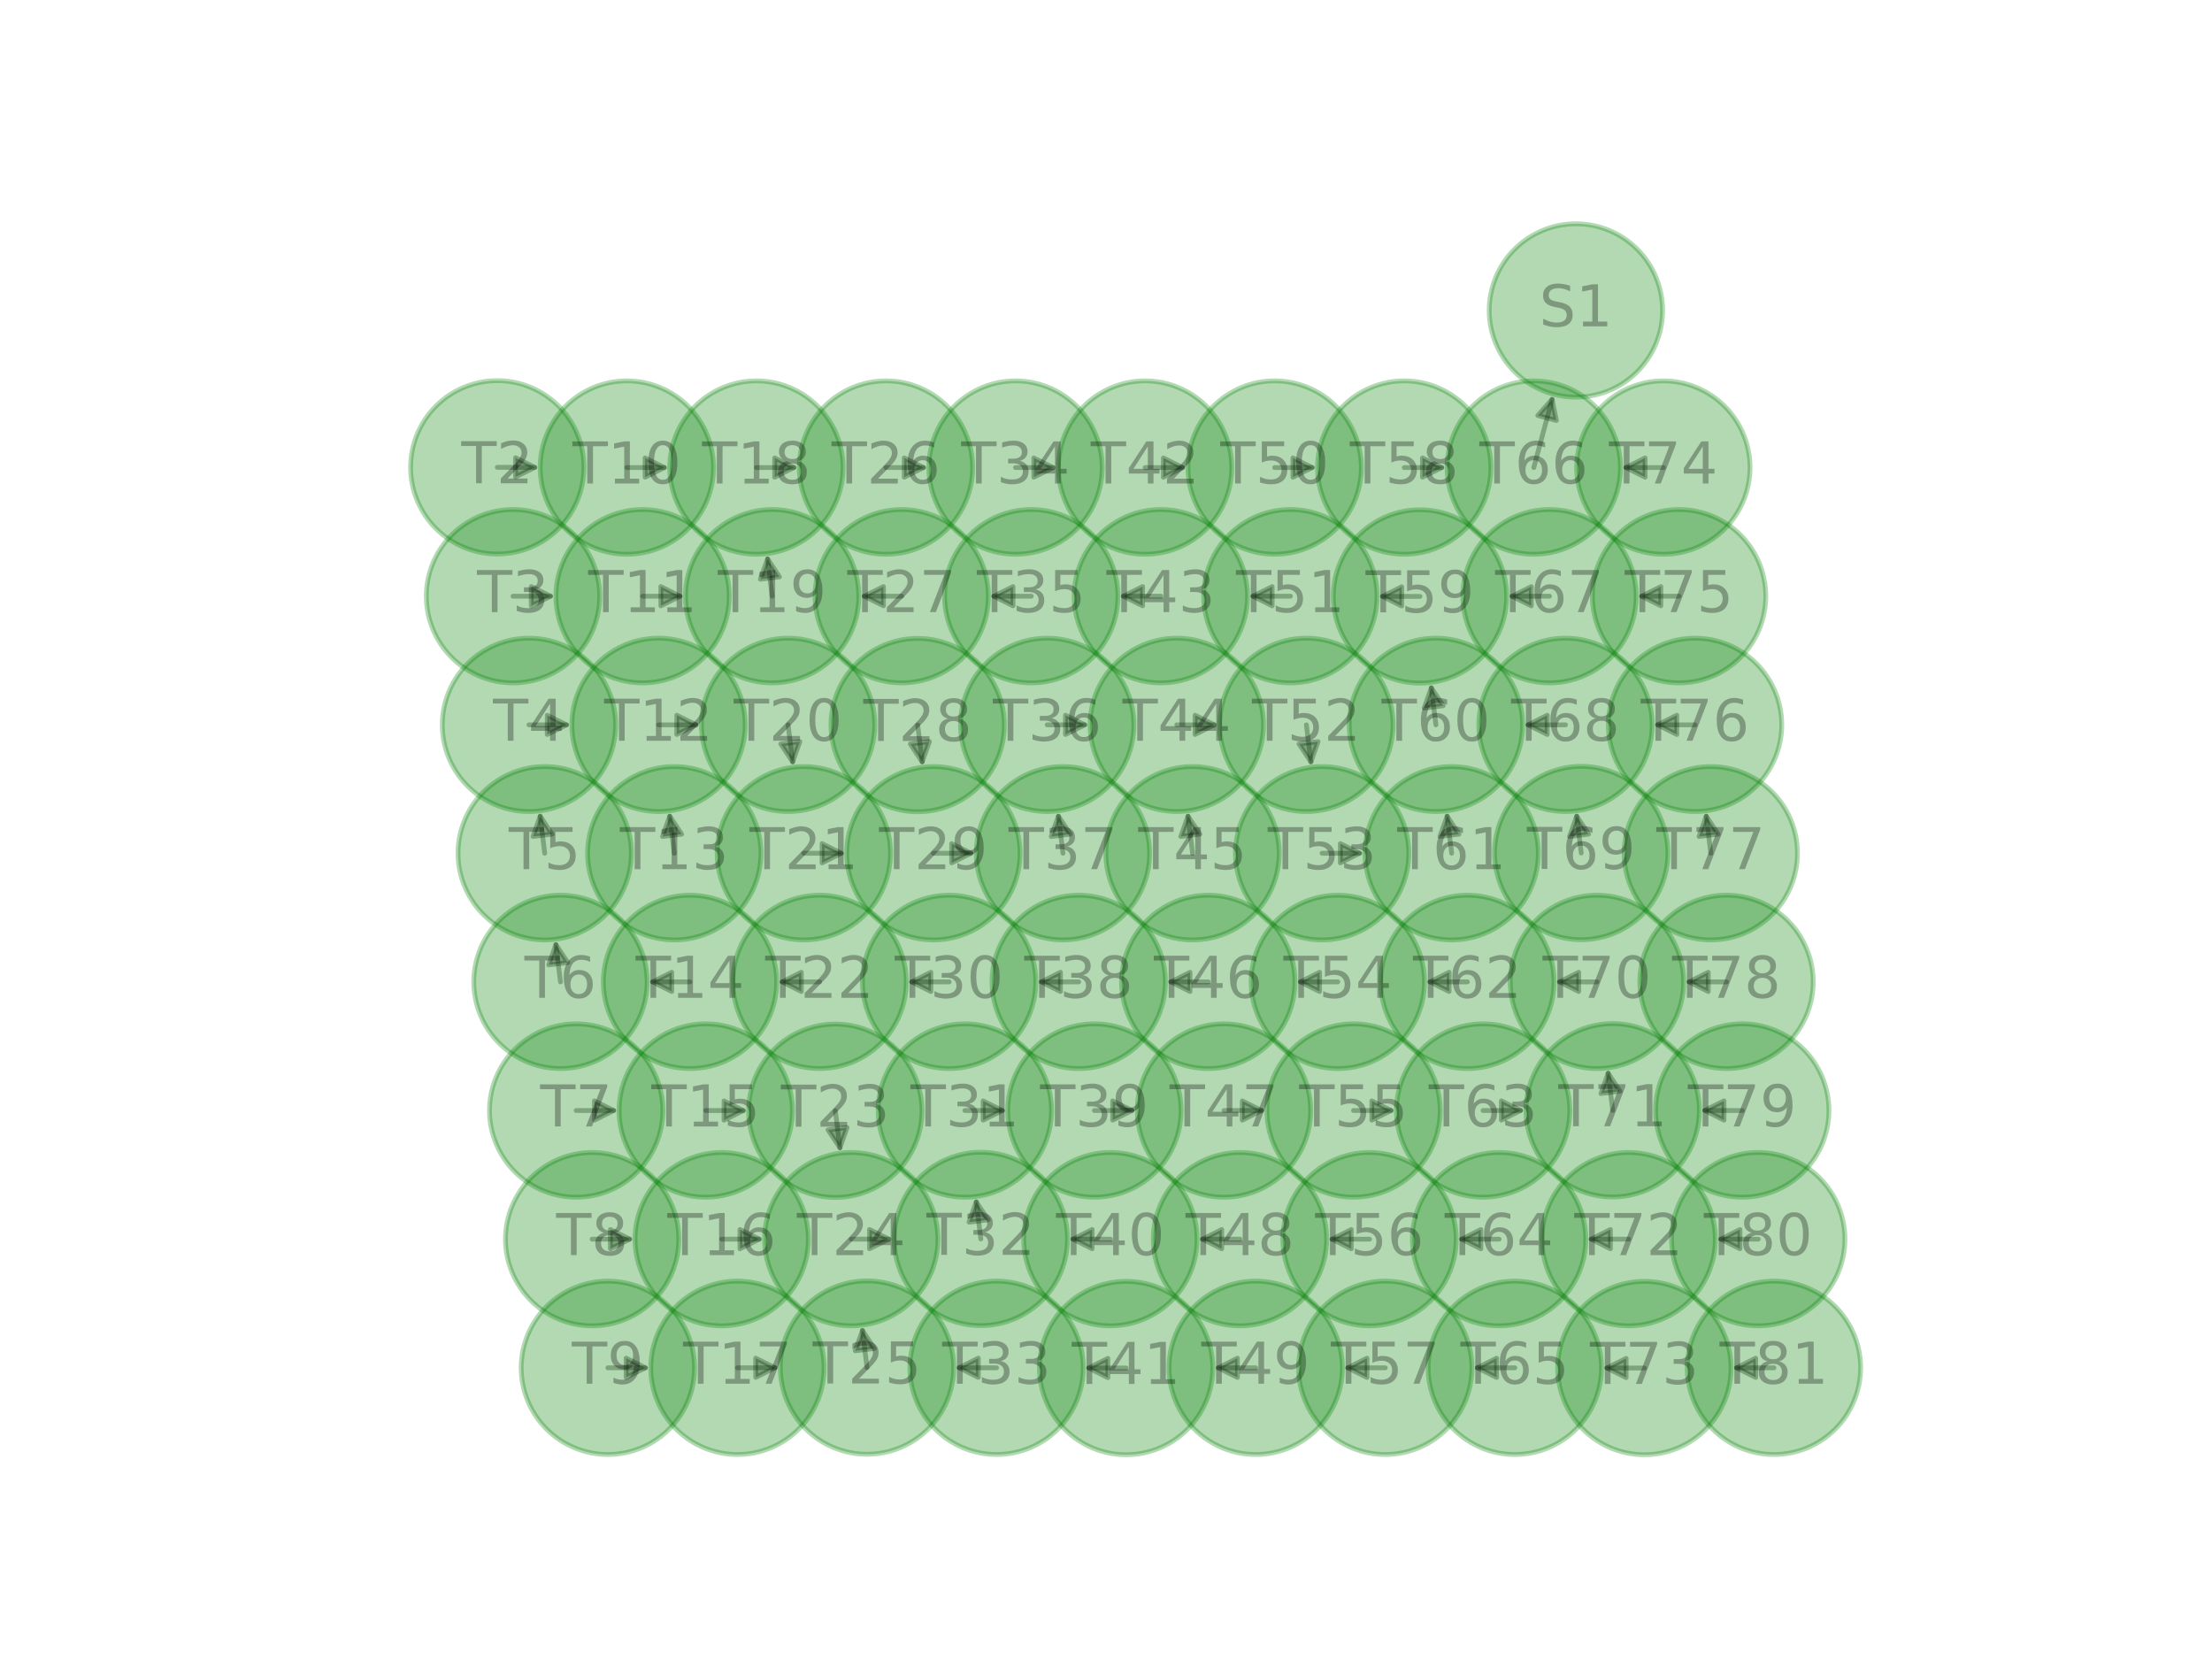 <?xml version="1.0" encoding="utf-8" standalone="no"?>
<!DOCTYPE svg PUBLIC "-//W3C//DTD SVG 1.1//EN"
  "http://www.w3.org/Graphics/SVG/1.1/DTD/svg11.dtd">
<!-- Created with matplotlib (http://matplotlib.org/) -->
<svg height="345pt" version="1.1" viewBox="0 0 460 345" width="460pt" xmlns="http://www.w3.org/2000/svg" xmlns:xlink="http://www.w3.org/1999/xlink">
 <defs>
  <style type="text/css">
*{stroke-linecap:butt;stroke-linejoin:round;}
  </style>
 </defs>
 <g id="figure_1">
  <g id="patch_1">
   <path d="M 0 345.6 
L 460.8 345.6 
L 460.8 0 
L 0 0 
z
" style="fill:#ffffff;"/>
  </g>
  <g id="axes_1">
   <g id="patch_2">
    <path clip-path="url(#p6cdd6454bd)" d="M 103.415 97.185 
Q 107.873 97.193 111.213 97.199 
" style="fill:none;stroke:#000000;stroke-linecap:round;stroke-opacity:0.3;"/>
    <path clip-path="url(#p6cdd6454bd)" d="M 107.217 95.192 
L 111.213 97.199 
L 107.209 99.192 
L 107.217 95.192 
z
" style="fill-opacity:0.3;stroke:#000000;stroke-linecap:round;stroke-opacity:0.3;"/>
   </g>
   <g id="patch_3">
    <path clip-path="url(#p6cdd6454bd)" d="M 106.686 123.985 
Q 111.145 123.985 114.485 123.985 
" style="fill:none;stroke:#000000;stroke-linecap:round;stroke-opacity:0.3;"/>
    <path clip-path="url(#p6cdd6454bd)" d="M 110.485 121.985 
L 114.485 123.985 
L 110.485 125.985 
L 110.485 121.985 
z
" style="fill-opacity:0.3;stroke:#000000;stroke-linecap:round;stroke-opacity:0.3;"/>
   </g>
   <g id="patch_4">
    <path clip-path="url(#p6cdd6454bd)" d="M 110.006 150.736 
Q 114.464 150.736 117.805 150.736 
" style="fill:none;stroke:#000000;stroke-linecap:round;stroke-opacity:0.3;"/>
    <path clip-path="url(#p6cdd6454bd)" d="M 113.805 148.736 
L 117.805 150.736 
L 113.805 152.736 
L 113.805 148.736 
z
" style="fill-opacity:0.3;stroke:#000000;stroke-linecap:round;stroke-opacity:0.3;"/>
   </g>
   <g id="patch_5">
    <path clip-path="url(#p6cdd6454bd)" d="M 113.278 177.439 
Q 112.738 173.033 112.334 169.738 
" style="fill:none;stroke:#000000;stroke-linecap:round;stroke-opacity:0.3;"/>
    <path clip-path="url(#p6cdd6454bd)" d="M 110.836 173.951 
L 112.334 169.738 
L 114.806 173.465 
L 110.836 173.951 
z
" style="fill-opacity:0.3;stroke:#000000;stroke-linecap:round;stroke-opacity:0.3;"/>
   </g>
   <g id="patch_6">
    <path clip-path="url(#p6cdd6454bd)" d="M 116.55 204.19 
Q 116.008 199.76 115.602 196.44 
" style="fill:none;stroke:#000000;stroke-linecap:round;stroke-opacity:0.3;"/>
    <path clip-path="url(#p6cdd6454bd)" d="M 114.102 200.654 
L 115.602 196.44 
L 118.073 200.168 
L 114.102 200.654 
z
" style="fill-opacity:0.3;stroke:#000000;stroke-linecap:round;stroke-opacity:0.3;"/>
   </g>
   <g id="patch_7">
    <path clip-path="url(#p6cdd6454bd)" d="M 119.821 230.941 
Q 124.28 230.941 127.62 230.941 
" style="fill:none;stroke:#000000;stroke-linecap:round;stroke-opacity:0.3;"/>
    <path clip-path="url(#p6cdd6454bd)" d="M 123.62 228.941 
L 127.62 230.941 
L 123.62 232.941 
L 123.62 228.941 
z
" style="fill-opacity:0.3;stroke:#000000;stroke-linecap:round;stroke-opacity:0.3;"/>
   </g>
   <g id="patch_8">
    <path clip-path="url(#p6cdd6454bd)" d="M 123.141 257.692 
Q 127.599 257.692 130.94 257.692 
" style="fill:none;stroke:#000000;stroke-linecap:round;stroke-opacity:0.3;"/>
    <path clip-path="url(#p6cdd6454bd)" d="M 126.94 255.692 
L 130.94 257.692 
L 126.94 259.692 
L 126.94 255.692 
z
" style="fill-opacity:0.3;stroke:#000000;stroke-linecap:round;stroke-opacity:0.3;"/>
   </g>
   <g id="patch_9">
    <path clip-path="url(#p6cdd6454bd)" d="M 126.413 284.444 
Q 130.871 284.444 134.211 284.444 
" style="fill:none;stroke:#000000;stroke-linecap:round;stroke-opacity:0.3;"/>
    <path clip-path="url(#p6cdd6454bd)" d="M 130.211 282.444 
L 134.211 284.444 
L 130.211 286.444 
L 130.211 282.444 
z
" style="fill-opacity:0.3;stroke:#000000;stroke-linecap:round;stroke-opacity:0.3;"/>
   </g>
   <g id="patch_10">
    <path clip-path="url(#p6cdd6454bd)" d="M 130.358 97.233 
Q 134.816 97.233 138.157 97.233 
" style="fill:none;stroke:#000000;stroke-linecap:round;stroke-opacity:0.3;"/>
    <path clip-path="url(#p6cdd6454bd)" d="M 134.157 95.233 
L 138.157 97.233 
L 134.157 99.233 
L 134.157 95.233 
z
" style="fill-opacity:0.3;stroke:#000000;stroke-linecap:round;stroke-opacity:0.3;"/>
   </g>
   <g id="patch_11">
    <path clip-path="url(#p6cdd6454bd)" d="M 133.63 123.985 
Q 138.088 123.985 141.428 123.985 
" style="fill:none;stroke:#000000;stroke-linecap:round;stroke-opacity:0.3;"/>
    <path clip-path="url(#p6cdd6454bd)" d="M 137.428 121.985 
L 141.428 123.985 
L 137.428 125.985 
L 137.428 121.985 
z
" style="fill-opacity:0.3;stroke:#000000;stroke-linecap:round;stroke-opacity:0.3;"/>
   </g>
   <g id="patch_12">
    <path clip-path="url(#p6cdd6454bd)" d="M 136.95 150.736 
Q 141.408 150.736 144.748 150.736 
" style="fill:none;stroke:#000000;stroke-linecap:round;stroke-opacity:0.3;"/>
    <path clip-path="url(#p6cdd6454bd)" d="M 140.748 148.736 
L 144.748 150.736 
L 140.748 152.736 
L 140.748 148.736 
z
" style="fill-opacity:0.3;stroke:#000000;stroke-linecap:round;stroke-opacity:0.3;"/>
   </g>
   <g id="patch_13">
    <path clip-path="url(#p6cdd6454bd)" d="M 140.221 177.439 
Q 139.682 173.033 139.278 169.738 
" style="fill:none;stroke:#000000;stroke-linecap:round;stroke-opacity:0.3;"/>
    <path clip-path="url(#p6cdd6454bd)" d="M 137.779 173.951 
L 139.278 169.738 
L 141.75 173.465 
L 137.779 173.951 
z
" style="fill-opacity:0.3;stroke:#000000;stroke-linecap:round;stroke-opacity:0.3;"/>
   </g>
   <g id="patch_14">
    <path clip-path="url(#p6cdd6454bd)" d="M 143.493 204.19 
Q 139.035 204.19 135.695 204.19 
" style="fill:none;stroke:#000000;stroke-linecap:round;stroke-opacity:0.3;"/>
    <path clip-path="url(#p6cdd6454bd)" d="M 139.695 206.19 
L 135.695 204.19 
L 139.695 202.19 
L 139.695 206.19 
z
" style="fill-opacity:0.3;stroke:#000000;stroke-linecap:round;stroke-opacity:0.3;"/>
   </g>
   <g id="patch_15">
    <path clip-path="url(#p6cdd6454bd)" d="M 146.765 230.941 
Q 151.223 230.949 154.563 230.955 
" style="fill:none;stroke:#000000;stroke-linecap:round;stroke-opacity:0.3;"/>
    <path clip-path="url(#p6cdd6454bd)" d="M 150.567 228.948 
L 154.563 230.955 
L 150.56 232.948 
L 150.567 228.948 
z
" style="fill-opacity:0.3;stroke:#000000;stroke-linecap:round;stroke-opacity:0.3;"/>
   </g>
   <g id="patch_16">
    <path clip-path="url(#p6cdd6454bd)" d="M 150.085 257.692 
Q 154.543 257.692 157.883 257.692 
" style="fill:none;stroke:#000000;stroke-linecap:round;stroke-opacity:0.3;"/>
    <path clip-path="url(#p6cdd6454bd)" d="M 153.883 255.692 
L 157.883 257.692 
L 153.883 259.692 
L 153.883 255.692 
z
" style="fill-opacity:0.3;stroke:#000000;stroke-linecap:round;stroke-opacity:0.3;"/>
   </g>
   <g id="patch_17">
    <path clip-path="url(#p6cdd6454bd)" d="M 153.356 284.444 
Q 157.815 284.436 161.155 284.43 
" style="fill:none;stroke:#000000;stroke-linecap:round;stroke-opacity:0.3;"/>
    <path clip-path="url(#p6cdd6454bd)" d="M 157.151 282.437 
L 161.155 284.43 
L 157.159 286.437 
L 157.151 282.437 
z
" style="fill-opacity:0.3;stroke:#000000;stroke-linecap:round;stroke-opacity:0.3;"/>
   </g>
   <g id="patch_18">
    <path clip-path="url(#p6cdd6454bd)" d="M 157.302 97.233 
Q 161.76 97.233 165.1 97.233 
" style="fill:none;stroke:#000000;stroke-linecap:round;stroke-opacity:0.3;"/>
    <path clip-path="url(#p6cdd6454bd)" d="M 161.1 95.233 
L 165.1 97.233 
L 161.1 99.233 
L 161.1 95.233 
z
" style="fill-opacity:0.3;stroke:#000000;stroke-linecap:round;stroke-opacity:0.3;"/>
   </g>
   <g id="patch_19">
    <path clip-path="url(#p6cdd6454bd)" d="M 160.574 123.985 
Q 160.032 119.555 159.626 116.235 
" style="fill:none;stroke:#000000;stroke-linecap:round;stroke-opacity:0.3;"/>
    <path clip-path="url(#p6cdd6454bd)" d="M 158.126 120.448 
L 159.626 116.235 
L 162.097 119.963 
L 158.126 120.448 
z
" style="fill-opacity:0.3;stroke:#000000;stroke-linecap:round;stroke-opacity:0.3;"/>
   </g>
   <g id="patch_20">
    <path clip-path="url(#p6cdd6454bd)" d="M 163.893 150.736 
Q 164.433 155.141 164.837 158.437 
" style="fill:none;stroke:#000000;stroke-linecap:round;stroke-opacity:0.3;"/>
    <path clip-path="url(#p6cdd6454bd)" d="M 166.336 154.223 
L 164.837 158.437 
L 162.365 154.71 
L 166.336 154.223 
z
" style="fill-opacity:0.3;stroke:#000000;stroke-linecap:round;stroke-opacity:0.3;"/>
   </g>
   <g id="patch_21">
    <path clip-path="url(#p6cdd6454bd)" d="M 167.165 177.439 
Q 171.623 177.439 174.964 177.439 
" style="fill:none;stroke:#000000;stroke-linecap:round;stroke-opacity:0.3;"/>
    <path clip-path="url(#p6cdd6454bd)" d="M 170.964 175.439 
L 174.964 177.439 
L 170.964 179.439 
L 170.964 175.439 
z
" style="fill-opacity:0.3;stroke:#000000;stroke-linecap:round;stroke-opacity:0.3;"/>
   </g>
   <g id="patch_22">
    <path clip-path="url(#p6cdd6454bd)" d="M 170.437 204.19 
Q 165.979 204.19 162.638 204.19 
" style="fill:none;stroke:#000000;stroke-linecap:round;stroke-opacity:0.3;"/>
    <path clip-path="url(#p6cdd6454bd)" d="M 166.638 206.19 
L 162.638 204.19 
L 166.638 202.19 
L 166.638 206.19 
z
" style="fill-opacity:0.3;stroke:#000000;stroke-linecap:round;stroke-opacity:0.3;"/>
   </g>
   <g id="patch_23">
    <path clip-path="url(#p6cdd6454bd)" d="M 173.709 230.989 
Q 174.256 235.395 174.666 238.691 
" style="fill:none;stroke:#000000;stroke-linecap:round;stroke-opacity:0.3;"/>
    <path clip-path="url(#p6cdd6454bd)" d="M 176.157 234.474 
L 174.666 238.691 
L 172.188 234.968 
L 176.157 234.474 
z
" style="fill-opacity:0.3;stroke:#000000;stroke-linecap:round;stroke-opacity:0.3;"/>
   </g>
   <g id="patch_24">
    <path clip-path="url(#p6cdd6454bd)" d="M 177.028 257.692 
Q 181.487 257.684 184.827 257.678 
" style="fill:none;stroke:#000000;stroke-linecap:round;stroke-opacity:0.3;"/>
    <path clip-path="url(#p6cdd6454bd)" d="M 180.823 255.686 
L 184.827 257.678 
L 180.83 259.686 
L 180.823 255.686 
z
" style="fill-opacity:0.3;stroke:#000000;stroke-linecap:round;stroke-opacity:0.3;"/>
   </g>
   <g id="patch_25">
    <path clip-path="url(#p6cdd6454bd)" d="M 180.3 284.395 
Q 179.76 279.99 179.357 276.694 
" style="fill:none;stroke:#000000;stroke-linecap:round;stroke-opacity:0.3;"/>
    <path clip-path="url(#p6cdd6454bd)" d="M 177.858 280.908 
L 179.357 276.694 
L 181.828 280.421 
L 177.858 280.908 
z
" style="fill-opacity:0.3;stroke:#000000;stroke-linecap:round;stroke-opacity:0.3;"/>
   </g>
   <g id="patch_26">
    <path clip-path="url(#p6cdd6454bd)" d="M 184.245 97.233 
Q 188.704 97.233 192.044 97.233 
" style="fill:none;stroke:#000000;stroke-linecap:round;stroke-opacity:0.3;"/>
    <path clip-path="url(#p6cdd6454bd)" d="M 188.044 95.233 
L 192.044 97.233 
L 188.044 99.233 
L 188.044 95.233 
z
" style="fill-opacity:0.3;stroke:#000000;stroke-linecap:round;stroke-opacity:0.3;"/>
   </g>
   <g id="patch_27">
    <path clip-path="url(#p6cdd6454bd)" d="M 187.517 123.985 
Q 183.059 123.985 179.719 123.985 
" style="fill:none;stroke:#000000;stroke-linecap:round;stroke-opacity:0.3;"/>
    <path clip-path="url(#p6cdd6454bd)" d="M 183.719 125.985 
L 179.719 123.985 
L 183.719 121.985 
L 183.719 125.985 
z
" style="fill-opacity:0.3;stroke:#000000;stroke-linecap:round;stroke-opacity:0.3;"/>
   </g>
   <g id="patch_28">
    <path clip-path="url(#p6cdd6454bd)" d="M 190.837 150.784 
Q 191.375 155.165 191.776 158.437 
" style="fill:none;stroke:#000000;stroke-linecap:round;stroke-opacity:0.3;"/>
    <path clip-path="url(#p6cdd6454bd)" d="M 193.274 154.223 
L 191.776 158.437 
L 189.304 154.71 
L 193.274 154.223 
z
" style="fill-opacity:0.3;stroke:#000000;stroke-linecap:round;stroke-opacity:0.3;"/>
   </g>
   <g id="patch_29">
    <path clip-path="url(#p6cdd6454bd)" d="M 194.109 177.439 
Q 198.567 177.439 201.907 177.439 
" style="fill:none;stroke:#000000;stroke-linecap:round;stroke-opacity:0.3;"/>
    <path clip-path="url(#p6cdd6454bd)" d="M 197.907 175.439 
L 201.907 177.439 
L 197.907 179.439 
L 197.907 175.439 
z
" style="fill-opacity:0.3;stroke:#000000;stroke-linecap:round;stroke-opacity:0.3;"/>
   </g>
   <g id="patch_30">
    <path clip-path="url(#p6cdd6454bd)" d="M 197.38 204.19 
Q 192.922 204.19 189.582 204.19 
" style="fill:none;stroke:#000000;stroke-linecap:round;stroke-opacity:0.3;"/>
    <path clip-path="url(#p6cdd6454bd)" d="M 193.582 206.19 
L 189.582 204.19 
L 193.582 202.19 
L 193.582 206.19 
z
" style="fill-opacity:0.3;stroke:#000000;stroke-linecap:round;stroke-opacity:0.3;"/>
   </g>
   <g id="patch_31">
    <path clip-path="url(#p6cdd6454bd)" d="M 200.652 230.941 
Q 205.11 230.941 208.451 230.941 
" style="fill:none;stroke:#000000;stroke-linecap:round;stroke-opacity:0.3;"/>
    <path clip-path="url(#p6cdd6454bd)" d="M 204.451 228.941 
L 208.451 230.941 
L 204.451 232.941 
L 204.451 228.941 
z
" style="fill-opacity:0.3;stroke:#000000;stroke-linecap:round;stroke-opacity:0.3;"/>
   </g>
   <g id="patch_32">
    <path clip-path="url(#p6cdd6454bd)" d="M 203.972 257.644 
Q 203.424 253.239 203.015 249.943 
" style="fill:none;stroke:#000000;stroke-linecap:round;stroke-opacity:0.3;"/>
    <path clip-path="url(#p6cdd6454bd)" d="M 201.523 254.159 
L 203.015 249.943 
L 205.493 253.666 
L 201.523 254.159 
z
" style="fill-opacity:0.3;stroke:#000000;stroke-linecap:round;stroke-opacity:0.3;"/>
   </g>
   <g id="patch_33">
    <path clip-path="url(#p6cdd6454bd)" d="M 207.244 284.444 
Q 202.785 284.436 199.445 284.43 
" style="fill:none;stroke:#000000;stroke-linecap:round;stroke-opacity:0.3;"/>
    <path clip-path="url(#p6cdd6454bd)" d="M 203.442 286.437 
L 199.445 284.43 
L 203.449 282.437 
L 203.442 286.437 
z
" style="fill-opacity:0.3;stroke:#000000;stroke-linecap:round;stroke-opacity:0.3;"/>
   </g>
   <g id="patch_34">
    <path clip-path="url(#p6cdd6454bd)" d="M 211.189 97.233 
Q 215.647 97.233 218.988 97.233 
" style="fill:none;stroke:#000000;stroke-linecap:round;stroke-opacity:0.3;"/>
    <path clip-path="url(#p6cdd6454bd)" d="M 214.988 95.233 
L 218.988 97.233 
L 214.988 99.233 
L 214.988 95.233 
z
" style="fill-opacity:0.3;stroke:#000000;stroke-linecap:round;stroke-opacity:0.3;"/>
   </g>
   <g id="patch_35">
    <path clip-path="url(#p6cdd6454bd)" d="M 214.461 123.985 
Q 210.003 123.985 206.662 123.985 
" style="fill:none;stroke:#000000;stroke-linecap:round;stroke-opacity:0.3;"/>
    <path clip-path="url(#p6cdd6454bd)" d="M 210.662 125.985 
L 206.662 123.985 
L 210.662 121.985 
L 210.662 125.985 
z
" style="fill-opacity:0.3;stroke:#000000;stroke-linecap:round;stroke-opacity:0.3;"/>
   </g>
   <g id="patch_36">
    <path clip-path="url(#p6cdd6454bd)" d="M 217.781 150.736 
Q 222.239 150.736 225.579 150.736 
" style="fill:none;stroke:#000000;stroke-linecap:round;stroke-opacity:0.3;"/>
    <path clip-path="url(#p6cdd6454bd)" d="M 221.579 148.736 
L 225.579 150.736 
L 221.579 152.736 
L 221.579 148.736 
z
" style="fill-opacity:0.3;stroke:#000000;stroke-linecap:round;stroke-opacity:0.3;"/>
   </g>
   <g id="patch_37">
    <path clip-path="url(#p6cdd6454bd)" d="M 221.052 177.439 
Q 220.513 173.033 220.109 169.738 
" style="fill:none;stroke:#000000;stroke-linecap:round;stroke-opacity:0.3;"/>
    <path clip-path="url(#p6cdd6454bd)" d="M 218.61 173.951 
L 220.109 169.738 
L 222.58 173.465 
L 218.61 173.951 
z
" style="fill-opacity:0.3;stroke:#000000;stroke-linecap:round;stroke-opacity:0.3;"/>
   </g>
   <g id="patch_38">
    <path clip-path="url(#p6cdd6454bd)" d="M 224.324 204.19 
Q 219.866 204.19 216.526 204.19 
" style="fill:none;stroke:#000000;stroke-linecap:round;stroke-opacity:0.3;"/>
    <path clip-path="url(#p6cdd6454bd)" d="M 220.526 206.19 
L 216.526 204.19 
L 220.526 202.19 
L 220.526 206.19 
z
" style="fill-opacity:0.3;stroke:#000000;stroke-linecap:round;stroke-opacity:0.3;"/>
   </g>
   <g id="patch_39">
    <path clip-path="url(#p6cdd6454bd)" d="M 227.596 230.941 
Q 232.054 230.941 235.394 230.941 
" style="fill:none;stroke:#000000;stroke-linecap:round;stroke-opacity:0.3;"/>
    <path clip-path="url(#p6cdd6454bd)" d="M 231.394 228.941 
L 235.394 230.941 
L 231.394 232.941 
L 231.394 228.941 
z
" style="fill-opacity:0.3;stroke:#000000;stroke-linecap:round;stroke-opacity:0.3;"/>
   </g>
   <g id="patch_40">
    <path clip-path="url(#p6cdd6454bd)" d="M 230.916 257.692 
Q 226.457 257.684 223.117 257.678 
" style="fill:none;stroke:#000000;stroke-linecap:round;stroke-opacity:0.3;"/>
    <path clip-path="url(#p6cdd6454bd)" d="M 227.114 259.686 
L 223.117 257.678 
L 227.121 255.686 
L 227.114 259.686 
z
" style="fill-opacity:0.3;stroke:#000000;stroke-linecap:round;stroke-opacity:0.3;"/>
   </g>
   <g id="patch_41">
    <path clip-path="url(#p6cdd6454bd)" d="M 234.187 284.492 
Q 229.729 284.484 226.389 284.478 
" style="fill:none;stroke:#000000;stroke-linecap:round;stroke-opacity:0.3;"/>
    <path clip-path="url(#p6cdd6454bd)" d="M 230.385 286.485 
L 226.389 284.478 
L 230.392 282.485 
L 230.385 286.485 
z
" style="fill-opacity:0.3;stroke:#000000;stroke-linecap:round;stroke-opacity:0.3;"/>
   </g>
   <g id="patch_42">
    <path clip-path="url(#p6cdd6454bd)" d="M 238.133 97.233 
Q 242.591 97.233 245.931 97.233 
" style="fill:none;stroke:#000000;stroke-linecap:round;stroke-opacity:0.3;"/>
    <path clip-path="url(#p6cdd6454bd)" d="M 241.931 95.233 
L 245.931 97.233 
L 241.931 99.233 
L 241.931 95.233 
z
" style="fill-opacity:0.3;stroke:#000000;stroke-linecap:round;stroke-opacity:0.3;"/>
   </g>
   <g id="patch_43">
    <path clip-path="url(#p6cdd6454bd)" d="M 241.404 123.985 
Q 236.946 123.985 233.606 123.985 
" style="fill:none;stroke:#000000;stroke-linecap:round;stroke-opacity:0.3;"/>
    <path clip-path="url(#p6cdd6454bd)" d="M 237.606 125.985 
L 233.606 123.985 
L 237.606 121.985 
L 237.606 125.985 
z
" style="fill-opacity:0.3;stroke:#000000;stroke-linecap:round;stroke-opacity:0.3;"/>
   </g>
   <g id="patch_44">
    <path clip-path="url(#p6cdd6454bd)" d="M 244.724 150.736 
Q 249.182 150.736 252.523 150.736 
" style="fill:none;stroke:#000000;stroke-linecap:round;stroke-opacity:0.3;"/>
    <path clip-path="url(#p6cdd6454bd)" d="M 248.523 148.736 
L 252.523 150.736 
L 248.523 152.736 
L 248.523 148.736 
z
" style="fill-opacity:0.3;stroke:#000000;stroke-linecap:round;stroke-opacity:0.3;"/>
   </g>
   <g id="patch_45">
    <path clip-path="url(#p6cdd6454bd)" d="M 247.996 177.439 
Q 247.456 173.033 247.052 169.738 
" style="fill:none;stroke:#000000;stroke-linecap:round;stroke-opacity:0.3;"/>
    <path clip-path="url(#p6cdd6454bd)" d="M 245.554 173.951 
L 247.052 169.738 
L 249.524 173.465 
L 245.554 173.951 
z
" style="fill-opacity:0.3;stroke:#000000;stroke-linecap:round;stroke-opacity:0.3;"/>
   </g>
   <g id="patch_46">
    <path clip-path="url(#p6cdd6454bd)" d="M 251.268 204.19 
Q 246.809 204.19 243.469 204.19 
" style="fill:none;stroke:#000000;stroke-linecap:round;stroke-opacity:0.3;"/>
    <path clip-path="url(#p6cdd6454bd)" d="M 247.469 206.19 
L 243.469 204.19 
L 247.469 202.19 
L 247.469 206.19 
z
" style="fill-opacity:0.3;stroke:#000000;stroke-linecap:round;stroke-opacity:0.3;"/>
   </g>
   <g id="patch_47">
    <path clip-path="url(#p6cdd6454bd)" d="M 254.539 230.941 
Q 258.998 230.941 262.338 230.941 
" style="fill:none;stroke:#000000;stroke-linecap:round;stroke-opacity:0.3;"/>
    <path clip-path="url(#p6cdd6454bd)" d="M 258.338 228.941 
L 262.338 230.941 
L 258.338 232.941 
L 258.338 228.941 
z
" style="fill-opacity:0.3;stroke:#000000;stroke-linecap:round;stroke-opacity:0.3;"/>
   </g>
   <g id="patch_48">
    <path clip-path="url(#p6cdd6454bd)" d="M 257.859 257.692 
Q 253.401 257.692 250.061 257.692 
" style="fill:none;stroke:#000000;stroke-linecap:round;stroke-opacity:0.3;"/>
    <path clip-path="url(#p6cdd6454bd)" d="M 254.061 259.692 
L 250.061 257.692 
L 254.061 255.692 
L 254.061 259.692 
z
" style="fill-opacity:0.3;stroke:#000000;stroke-linecap:round;stroke-opacity:0.3;"/>
   </g>
   <g id="patch_49">
    <path clip-path="url(#p6cdd6454bd)" d="M 261.131 284.444 
Q 256.673 284.451 253.332 284.457 
" style="fill:none;stroke:#000000;stroke-linecap:round;stroke-opacity:0.3;"/>
    <path clip-path="url(#p6cdd6454bd)" d="M 257.336 286.45 
L 253.332 284.457 
L 257.329 282.45 
L 257.336 286.45 
z
" style="fill-opacity:0.3;stroke:#000000;stroke-linecap:round;stroke-opacity:0.3;"/>
   </g>
   <g id="patch_50">
    <path clip-path="url(#p6cdd6454bd)" d="M 265.076 97.233 
Q 269.535 97.233 272.875 97.233 
" style="fill:none;stroke:#000000;stroke-linecap:round;stroke-opacity:0.3;"/>
    <path clip-path="url(#p6cdd6454bd)" d="M 268.875 95.233 
L 272.875 97.233 
L 268.875 99.233 
L 268.875 95.233 
z
" style="fill-opacity:0.3;stroke:#000000;stroke-linecap:round;stroke-opacity:0.3;"/>
   </g>
   <g id="patch_51">
    <path clip-path="url(#p6cdd6454bd)" d="M 268.348 123.985 
Q 263.89 123.985 260.55 123.985 
" style="fill:none;stroke:#000000;stroke-linecap:round;stroke-opacity:0.3;"/>
    <path clip-path="url(#p6cdd6454bd)" d="M 264.55 125.985 
L 260.55 123.985 
L 264.55 121.985 
L 264.55 125.985 
z
" style="fill-opacity:0.3;stroke:#000000;stroke-linecap:round;stroke-opacity:0.3;"/>
   </g>
   <g id="patch_52">
    <path clip-path="url(#p6cdd6454bd)" d="M 271.668 150.736 
Q 272.208 155.141 272.611 158.437 
" style="fill:none;stroke:#000000;stroke-linecap:round;stroke-opacity:0.3;"/>
    <path clip-path="url(#p6cdd6454bd)" d="M 274.11 154.223 
L 272.611 158.437 
L 270.14 154.71 
L 274.11 154.223 
z
" style="fill-opacity:0.3;stroke:#000000;stroke-linecap:round;stroke-opacity:0.3;"/>
   </g>
   <g id="patch_53">
    <path clip-path="url(#p6cdd6454bd)" d="M 274.94 177.439 
Q 279.398 177.439 282.738 177.439 
" style="fill:none;stroke:#000000;stroke-linecap:round;stroke-opacity:0.3;"/>
    <path clip-path="url(#p6cdd6454bd)" d="M 278.738 175.439 
L 282.738 177.439 
L 278.738 179.439 
L 278.738 175.439 
z
" style="fill-opacity:0.3;stroke:#000000;stroke-linecap:round;stroke-opacity:0.3;"/>
   </g>
   <g id="patch_54">
    <path clip-path="url(#p6cdd6454bd)" d="M 278.211 204.19 
Q 273.753 204.19 270.413 204.19 
" style="fill:none;stroke:#000000;stroke-linecap:round;stroke-opacity:0.3;"/>
    <path clip-path="url(#p6cdd6454bd)" d="M 274.413 206.19 
L 270.413 204.19 
L 274.413 202.19 
L 274.413 206.19 
z
" style="fill-opacity:0.3;stroke:#000000;stroke-linecap:round;stroke-opacity:0.3;"/>
   </g>
   <g id="patch_55">
    <path clip-path="url(#p6cdd6454bd)" d="M 281.483 230.941 
Q 285.941 230.941 289.281 230.941 
" style="fill:none;stroke:#000000;stroke-linecap:round;stroke-opacity:0.3;"/>
    <path clip-path="url(#p6cdd6454bd)" d="M 285.281 228.941 
L 289.281 230.941 
L 285.281 232.941 
L 285.281 228.941 
z
" style="fill-opacity:0.3;stroke:#000000;stroke-linecap:round;stroke-opacity:0.3;"/>
   </g>
   <g id="patch_56">
    <path clip-path="url(#p6cdd6454bd)" d="M 284.803 257.692 
Q 280.345 257.692 277.004 257.692 
" style="fill:none;stroke:#000000;stroke-linecap:round;stroke-opacity:0.3;"/>
    <path clip-path="url(#p6cdd6454bd)" d="M 281.004 259.692 
L 277.004 257.692 
L 281.004 255.692 
L 281.004 259.692 
z
" style="fill-opacity:0.3;stroke:#000000;stroke-linecap:round;stroke-opacity:0.3;"/>
   </g>
   <g id="patch_57">
    <path clip-path="url(#p6cdd6454bd)" d="M 288.075 284.444 
Q 283.616 284.444 280.276 284.444 
" style="fill:none;stroke:#000000;stroke-linecap:round;stroke-opacity:0.3;"/>
    <path clip-path="url(#p6cdd6454bd)" d="M 284.276 286.444 
L 280.276 284.444 
L 284.276 282.444 
L 284.276 286.444 
z
" style="fill-opacity:0.3;stroke:#000000;stroke-linecap:round;stroke-opacity:0.3;"/>
   </g>
   <g id="patch_58">
    <path clip-path="url(#p6cdd6454bd)" d="M 292.02 97.233 
Q 296.478 97.233 299.818 97.233 
" style="fill:none;stroke:#000000;stroke-linecap:round;stroke-opacity:0.3;"/>
    <path clip-path="url(#p6cdd6454bd)" d="M 295.818 95.233 
L 299.818 97.233 
L 295.818 99.233 
L 295.818 95.233 
z
" style="fill-opacity:0.3;stroke:#000000;stroke-linecap:round;stroke-opacity:0.3;"/>
   </g>
   <g id="patch_59">
    <path clip-path="url(#p6cdd6454bd)" d="M 295.292 124.033 
Q 290.833 124.025 287.493 124.019 
" style="fill:none;stroke:#000000;stroke-linecap:round;stroke-opacity:0.3;"/>
    <path clip-path="url(#p6cdd6454bd)" d="M 291.49 126.026 
L 287.493 124.019 
L 291.497 122.026 
L 291.49 126.026 
z
" style="fill-opacity:0.3;stroke:#000000;stroke-linecap:round;stroke-opacity:0.3;"/>
   </g>
   <g id="patch_60">
    <path clip-path="url(#p6cdd6454bd)" d="M 298.611 150.736 
Q 298.064 146.33 297.654 143.034 
" style="fill:none;stroke:#000000;stroke-linecap:round;stroke-opacity:0.3;"/>
    <path clip-path="url(#p6cdd6454bd)" d="M 296.163 147.251 
L 297.654 143.034 
L 300.132 146.757 
L 296.163 147.251 
z
" style="fill-opacity:0.3;stroke:#000000;stroke-linecap:round;stroke-opacity:0.3;"/>
   </g>
   <g id="patch_61">
    <path clip-path="url(#p6cdd6454bd)" d="M 301.883 177.439 
Q 301.343 173.033 300.94 169.738 
" style="fill:none;stroke:#000000;stroke-linecap:round;stroke-opacity:0.3;"/>
    <path clip-path="url(#p6cdd6454bd)" d="M 299.441 173.951 
L 300.94 169.738 
L 303.411 173.465 
L 299.441 173.951 
z
" style="fill-opacity:0.3;stroke:#000000;stroke-linecap:round;stroke-opacity:0.3;"/>
   </g>
   <g id="patch_62">
    <path clip-path="url(#p6cdd6454bd)" d="M 305.155 204.19 
Q 300.697 204.19 297.356 204.19 
" style="fill:none;stroke:#000000;stroke-linecap:round;stroke-opacity:0.3;"/>
    <path clip-path="url(#p6cdd6454bd)" d="M 301.356 206.19 
L 297.356 204.19 
L 301.356 202.19 
L 301.356 206.19 
z
" style="fill-opacity:0.3;stroke:#000000;stroke-linecap:round;stroke-opacity:0.3;"/>
   </g>
   <g id="patch_63">
    <path clip-path="url(#p6cdd6454bd)" d="M 308.427 230.941 
Q 312.885 230.933 316.225 230.927 
" style="fill:none;stroke:#000000;stroke-linecap:round;stroke-opacity:0.3;"/>
    <path clip-path="url(#p6cdd6454bd)" d="M 312.222 228.934 
L 316.225 230.927 
L 312.229 232.934 
L 312.222 228.934 
z
" style="fill-opacity:0.3;stroke:#000000;stroke-linecap:round;stroke-opacity:0.3;"/>
   </g>
   <g id="patch_64">
    <path clip-path="url(#p6cdd6454bd)" d="M 311.746 257.692 
Q 307.288 257.692 303.948 257.692 
" style="fill:none;stroke:#000000;stroke-linecap:round;stroke-opacity:0.3;"/>
    <path clip-path="url(#p6cdd6454bd)" d="M 307.948 259.692 
L 303.948 257.692 
L 307.948 255.692 
L 307.948 259.692 
z
" style="fill-opacity:0.3;stroke:#000000;stroke-linecap:round;stroke-opacity:0.3;"/>
   </g>
   <g id="patch_65">
    <path clip-path="url(#p6cdd6454bd)" d="M 315.018 284.444 
Q 310.56 284.444 307.22 284.444 
" style="fill:none;stroke:#000000;stroke-linecap:round;stroke-opacity:0.3;"/>
    <path clip-path="url(#p6cdd6454bd)" d="M 311.22 286.444 
L 307.22 284.444 
L 311.22 282.444 
L 311.22 286.444 
z
" style="fill-opacity:0.3;stroke:#000000;stroke-linecap:round;stroke-opacity:0.3;"/>
   </g>
   <g id="patch_66">
    <path clip-path="url(#p6cdd6454bd)" d="M 318.964 97.233 
Q 321.008 89.607 322.763 83.06 
" style="fill:none;stroke:#000000;stroke-linecap:round;stroke-opacity:0.3;"/>
    <path clip-path="url(#p6cdd6454bd)" d="M 319.795 86.405 
L 322.763 83.06 
L 323.659 87.441 
L 319.795 86.405 
z
" style="fill-opacity:0.3;stroke:#000000;stroke-linecap:round;stroke-opacity:0.3;"/>
   </g>
   <g id="patch_67">
    <path clip-path="url(#p6cdd6454bd)" d="M 322.235 123.985 
Q 317.777 123.993 314.437 123.999 
" style="fill:none;stroke:#000000;stroke-linecap:round;stroke-opacity:0.3;"/>
    <path clip-path="url(#p6cdd6454bd)" d="M 318.44 125.991 
L 314.437 123.999 
L 318.433 121.991 
L 318.44 125.991 
z
" style="fill-opacity:0.3;stroke:#000000;stroke-linecap:round;stroke-opacity:0.3;"/>
   </g>
   <g id="patch_68">
    <path clip-path="url(#p6cdd6454bd)" d="M 325.555 150.736 
Q 321.097 150.736 317.757 150.736 
" style="fill:none;stroke:#000000;stroke-linecap:round;stroke-opacity:0.3;"/>
    <path clip-path="url(#p6cdd6454bd)" d="M 321.757 152.736 
L 317.757 150.736 
L 321.757 148.736 
L 321.757 152.736 
z
" style="fill-opacity:0.3;stroke:#000000;stroke-linecap:round;stroke-opacity:0.3;"/>
   </g>
   <g id="patch_69">
    <path clip-path="url(#p6cdd6454bd)" d="M 328.827 177.391 
Q 328.289 173.01 327.887 169.738 
" style="fill:none;stroke:#000000;stroke-linecap:round;stroke-opacity:0.3;"/>
    <path clip-path="url(#p6cdd6454bd)" d="M 326.39 173.952 
L 327.887 169.738 
L 330.36 173.465 
L 326.39 173.952 
z
" style="fill-opacity:0.3;stroke:#000000;stroke-linecap:round;stroke-opacity:0.3;"/>
   </g>
   <g id="patch_70">
    <path clip-path="url(#p6cdd6454bd)" d="M 332.099 204.19 
Q 327.64 204.19 324.3 204.19 
" style="fill:none;stroke:#000000;stroke-linecap:round;stroke-opacity:0.3;"/>
    <path clip-path="url(#p6cdd6454bd)" d="M 328.3 206.19 
L 324.3 204.19 
L 328.3 202.19 
L 328.3 206.19 
z
" style="fill-opacity:0.3;stroke:#000000;stroke-linecap:round;stroke-opacity:0.3;"/>
   </g>
   <g id="patch_71">
    <path clip-path="url(#p6cdd6454bd)" d="M 335.37 230.893 
Q 334.83 226.488 334.427 223.192 
" style="fill:none;stroke:#000000;stroke-linecap:round;stroke-opacity:0.3;"/>
    <path clip-path="url(#p6cdd6454bd)" d="M 332.928 227.406 
L 334.427 223.192 
L 336.898 226.919 
L 332.928 227.406 
z
" style="fill-opacity:0.3;stroke:#000000;stroke-linecap:round;stroke-opacity:0.3;"/>
   </g>
   <g id="patch_72">
    <path clip-path="url(#p6cdd6454bd)" d="M 338.69 257.692 
Q 334.232 257.692 330.892 257.692 
" style="fill:none;stroke:#000000;stroke-linecap:round;stroke-opacity:0.3;"/>
    <path clip-path="url(#p6cdd6454bd)" d="M 334.892 259.692 
L 330.892 257.692 
L 334.892 255.692 
L 334.892 259.692 
z
" style="fill-opacity:0.3;stroke:#000000;stroke-linecap:round;stroke-opacity:0.3;"/>
   </g>
   <g id="patch_73">
    <path clip-path="url(#p6cdd6454bd)" d="M 341.962 284.492 
Q 337.504 284.484 334.163 284.478 
" style="fill:none;stroke:#000000;stroke-linecap:round;stroke-opacity:0.3;"/>
    <path clip-path="url(#p6cdd6454bd)" d="M 338.16 286.485 
L 334.163 284.478 
L 338.167 282.485 
L 338.16 286.485 
z
" style="fill-opacity:0.3;stroke:#000000;stroke-linecap:round;stroke-opacity:0.3;"/>
   </g>
   <g id="patch_74">
    <path clip-path="url(#p6cdd6454bd)" d="M 345.907 97.233 
Q 341.449 97.233 338.109 97.233 
" style="fill:none;stroke:#000000;stroke-linecap:round;stroke-opacity:0.3;"/>
    <path clip-path="url(#p6cdd6454bd)" d="M 342.109 99.233 
L 338.109 97.233 
L 342.109 95.233 
L 342.109 99.233 
z
" style="fill-opacity:0.3;stroke:#000000;stroke-linecap:round;stroke-opacity:0.3;"/>
   </g>
   <g id="patch_75">
    <path clip-path="url(#p6cdd6454bd)" d="M 349.179 123.985 
Q 344.721 123.985 341.38 123.985 
" style="fill:none;stroke:#000000;stroke-linecap:round;stroke-opacity:0.3;"/>
    <path clip-path="url(#p6cdd6454bd)" d="M 345.38 125.985 
L 341.38 123.985 
L 345.38 121.985 
L 345.38 125.985 
z
" style="fill-opacity:0.3;stroke:#000000;stroke-linecap:round;stroke-opacity:0.3;"/>
   </g>
   <g id="patch_76">
    <path clip-path="url(#p6cdd6454bd)" d="M 352.499 150.736 
Q 348.04 150.736 344.7 150.736 
" style="fill:none;stroke:#000000;stroke-linecap:round;stroke-opacity:0.3;"/>
    <path clip-path="url(#p6cdd6454bd)" d="M 348.7 152.736 
L 344.7 150.736 
L 348.7 148.736 
L 348.7 152.736 
z
" style="fill-opacity:0.3;stroke:#000000;stroke-linecap:round;stroke-opacity:0.3;"/>
   </g>
   <g id="patch_77">
    <path clip-path="url(#p6cdd6454bd)" d="M 355.77 177.439 
Q 355.231 173.033 354.827 169.738 
" style="fill:none;stroke:#000000;stroke-linecap:round;stroke-opacity:0.3;"/>
    <path clip-path="url(#p6cdd6454bd)" d="M 353.328 173.951 
L 354.827 169.738 
L 357.298 173.465 
L 353.328 173.951 
z
" style="fill-opacity:0.3;stroke:#000000;stroke-linecap:round;stroke-opacity:0.3;"/>
   </g>
   <g id="patch_78">
    <path clip-path="url(#p6cdd6454bd)" d="M 359.042 204.19 
Q 354.584 204.19 351.244 204.19 
" style="fill:none;stroke:#000000;stroke-linecap:round;stroke-opacity:0.3;"/>
    <path clip-path="url(#p6cdd6454bd)" d="M 355.244 206.19 
L 351.244 204.19 
L 355.244 202.19 
L 355.244 206.19 
z
" style="fill-opacity:0.3;stroke:#000000;stroke-linecap:round;stroke-opacity:0.3;"/>
   </g>
   <g id="patch_79">
    <path clip-path="url(#p6cdd6454bd)" d="M 362.314 230.941 
Q 357.856 230.933 354.515 230.927 
" style="fill:none;stroke:#000000;stroke-linecap:round;stroke-opacity:0.3;"/>
    <path clip-path="url(#p6cdd6454bd)" d="M 358.512 232.934 
L 354.515 230.927 
L 358.519 228.934 
L 358.512 232.934 
z
" style="fill-opacity:0.3;stroke:#000000;stroke-linecap:round;stroke-opacity:0.3;"/>
   </g>
   <g id="patch_80">
    <path clip-path="url(#p6cdd6454bd)" d="M 365.634 257.692 
Q 361.175 257.692 357.835 257.692 
" style="fill:none;stroke:#000000;stroke-linecap:round;stroke-opacity:0.3;"/>
    <path clip-path="url(#p6cdd6454bd)" d="M 361.835 259.692 
L 357.835 257.692 
L 361.835 255.692 
L 361.835 259.692 
z
" style="fill-opacity:0.3;stroke:#000000;stroke-linecap:round;stroke-opacity:0.3;"/>
   </g>
   <g id="patch_81">
    <path clip-path="url(#p6cdd6454bd)" d="M 368.905 284.444 
Q 364.447 284.451 361.107 284.457 
" style="fill:none;stroke:#000000;stroke-linecap:round;stroke-opacity:0.3;"/>
    <path clip-path="url(#p6cdd6454bd)" d="M 365.111 286.45 
L 361.107 284.457 
L 365.103 282.45 
L 365.111 286.45 
z
" style="fill-opacity:0.3;stroke:#000000;stroke-linecap:round;stroke-opacity:0.3;"/>
   </g>
   <g id="PathCollection_1">
    <defs>
     <path d="M 0 18.028 
C 4.781 18.028 9.367 16.128 12.748 12.748 
C 16.128 9.367 18.028 4.781 18.028 0 
C 18.028 -4.781 16.128 -9.367 12.748 -12.748 
C 9.367 -16.128 4.781 -18.028 0 -18.028 
C -4.781 -18.028 -9.367 -16.128 -12.748 -12.748 
C -16.128 -9.367 -18.028 -4.781 -18.028 0 
C -18.028 4.781 -16.128 9.367 -12.748 12.748 
C -9.367 16.128 -4.781 18.028 0 18.028 
z
" id="m892677cb23" style="stroke:#008000;stroke-opacity:0.3;"/>
    </defs>
    <g clip-path="url(#p6cdd6454bd)">
     <use style="fill:#008000;fill-opacity:0.3;stroke:#008000;stroke-opacity:0.3;" x="327.72" xlink:href="#m892677cb23" y="64.564"/>
     <use style="fill:#008000;fill-opacity:0.3;stroke:#008000;stroke-opacity:0.3;" x="103.415" xlink:href="#m892677cb23" y="97.185"/>
     <use style="fill:#008000;fill-opacity:0.3;stroke:#008000;stroke-opacity:0.3;" x="106.686" xlink:href="#m892677cb23" y="123.985"/>
     <use style="fill:#008000;fill-opacity:0.3;stroke:#008000;stroke-opacity:0.3;" x="110.006" xlink:href="#m892677cb23" y="150.736"/>
     <use style="fill:#008000;fill-opacity:0.3;stroke:#008000;stroke-opacity:0.3;" x="113.278" xlink:href="#m892677cb23" y="177.439"/>
     <use style="fill:#008000;fill-opacity:0.3;stroke:#008000;stroke-opacity:0.3;" x="116.55" xlink:href="#m892677cb23" y="204.19"/>
     <use style="fill:#008000;fill-opacity:0.3;stroke:#008000;stroke-opacity:0.3;" x="119.821" xlink:href="#m892677cb23" y="230.941"/>
     <use style="fill:#008000;fill-opacity:0.3;stroke:#008000;stroke-opacity:0.3;" x="123.141" xlink:href="#m892677cb23" y="257.692"/>
     <use style="fill:#008000;fill-opacity:0.3;stroke:#008000;stroke-opacity:0.3;" x="126.413" xlink:href="#m892677cb23" y="284.444"/>
     <use style="fill:#008000;fill-opacity:0.3;stroke:#008000;stroke-opacity:0.3;" x="130.358" xlink:href="#m892677cb23" y="97.233"/>
     <use style="fill:#008000;fill-opacity:0.3;stroke:#008000;stroke-opacity:0.3;" x="133.63" xlink:href="#m892677cb23" y="123.985"/>
     <use style="fill:#008000;fill-opacity:0.3;stroke:#008000;stroke-opacity:0.3;" x="136.95" xlink:href="#m892677cb23" y="150.736"/>
     <use style="fill:#008000;fill-opacity:0.3;stroke:#008000;stroke-opacity:0.3;" x="140.221" xlink:href="#m892677cb23" y="177.439"/>
     <use style="fill:#008000;fill-opacity:0.3;stroke:#008000;stroke-opacity:0.3;" x="143.493" xlink:href="#m892677cb23" y="204.19"/>
     <use style="fill:#008000;fill-opacity:0.3;stroke:#008000;stroke-opacity:0.3;" x="146.765" xlink:href="#m892677cb23" y="230.941"/>
     <use style="fill:#008000;fill-opacity:0.3;stroke:#008000;stroke-opacity:0.3;" x="150.085" xlink:href="#m892677cb23" y="257.692"/>
     <use style="fill:#008000;fill-opacity:0.3;stroke:#008000;stroke-opacity:0.3;" x="153.356" xlink:href="#m892677cb23" y="284.444"/>
     <use style="fill:#008000;fill-opacity:0.3;stroke:#008000;stroke-opacity:0.3;" x="157.302" xlink:href="#m892677cb23" y="97.233"/>
     <use style="fill:#008000;fill-opacity:0.3;stroke:#008000;stroke-opacity:0.3;" x="160.574" xlink:href="#m892677cb23" y="123.985"/>
     <use style="fill:#008000;fill-opacity:0.3;stroke:#008000;stroke-opacity:0.3;" x="163.893" xlink:href="#m892677cb23" y="150.736"/>
     <use style="fill:#008000;fill-opacity:0.3;stroke:#008000;stroke-opacity:0.3;" x="167.165" xlink:href="#m892677cb23" y="177.439"/>
     <use style="fill:#008000;fill-opacity:0.3;stroke:#008000;stroke-opacity:0.3;" x="170.437" xlink:href="#m892677cb23" y="204.19"/>
     <use style="fill:#008000;fill-opacity:0.3;stroke:#008000;stroke-opacity:0.3;" x="173.709" xlink:href="#m892677cb23" y="230.989"/>
     <use style="fill:#008000;fill-opacity:0.3;stroke:#008000;stroke-opacity:0.3;" x="177.028" xlink:href="#m892677cb23" y="257.692"/>
     <use style="fill:#008000;fill-opacity:0.3;stroke:#008000;stroke-opacity:0.3;" x="180.3" xlink:href="#m892677cb23" y="284.395"/>
     <use style="fill:#008000;fill-opacity:0.3;stroke:#008000;stroke-opacity:0.3;" x="184.245" xlink:href="#m892677cb23" y="97.233"/>
     <use style="fill:#008000;fill-opacity:0.3;stroke:#008000;stroke-opacity:0.3;" x="187.517" xlink:href="#m892677cb23" y="123.985"/>
     <use style="fill:#008000;fill-opacity:0.3;stroke:#008000;stroke-opacity:0.3;" x="190.837" xlink:href="#m892677cb23" y="150.784"/>
     <use style="fill:#008000;fill-opacity:0.3;stroke:#008000;stroke-opacity:0.3;" x="194.109" xlink:href="#m892677cb23" y="177.439"/>
     <use style="fill:#008000;fill-opacity:0.3;stroke:#008000;stroke-opacity:0.3;" x="197.38" xlink:href="#m892677cb23" y="204.19"/>
     <use style="fill:#008000;fill-opacity:0.3;stroke:#008000;stroke-opacity:0.3;" x="200.652" xlink:href="#m892677cb23" y="230.941"/>
     <use style="fill:#008000;fill-opacity:0.3;stroke:#008000;stroke-opacity:0.3;" x="203.972" xlink:href="#m892677cb23" y="257.644"/>
     <use style="fill:#008000;fill-opacity:0.3;stroke:#008000;stroke-opacity:0.3;" x="207.244" xlink:href="#m892677cb23" y="284.444"/>
     <use style="fill:#008000;fill-opacity:0.3;stroke:#008000;stroke-opacity:0.3;" x="211.189" xlink:href="#m892677cb23" y="97.233"/>
     <use style="fill:#008000;fill-opacity:0.3;stroke:#008000;stroke-opacity:0.3;" x="214.461" xlink:href="#m892677cb23" y="123.985"/>
     <use style="fill:#008000;fill-opacity:0.3;stroke:#008000;stroke-opacity:0.3;" x="217.781" xlink:href="#m892677cb23" y="150.736"/>
     <use style="fill:#008000;fill-opacity:0.3;stroke:#008000;stroke-opacity:0.3;" x="221.052" xlink:href="#m892677cb23" y="177.439"/>
     <use style="fill:#008000;fill-opacity:0.3;stroke:#008000;stroke-opacity:0.3;" x="224.324" xlink:href="#m892677cb23" y="204.19"/>
     <use style="fill:#008000;fill-opacity:0.3;stroke:#008000;stroke-opacity:0.3;" x="227.596" xlink:href="#m892677cb23" y="230.941"/>
     <use style="fill:#008000;fill-opacity:0.3;stroke:#008000;stroke-opacity:0.3;" x="230.916" xlink:href="#m892677cb23" y="257.692"/>
     <use style="fill:#008000;fill-opacity:0.3;stroke:#008000;stroke-opacity:0.3;" x="234.187" xlink:href="#m892677cb23" y="284.492"/>
     <use style="fill:#008000;fill-opacity:0.3;stroke:#008000;stroke-opacity:0.3;" x="238.133" xlink:href="#m892677cb23" y="97.233"/>
     <use style="fill:#008000;fill-opacity:0.3;stroke:#008000;stroke-opacity:0.3;" x="241.404" xlink:href="#m892677cb23" y="123.985"/>
     <use style="fill:#008000;fill-opacity:0.3;stroke:#008000;stroke-opacity:0.3;" x="244.724" xlink:href="#m892677cb23" y="150.736"/>
     <use style="fill:#008000;fill-opacity:0.3;stroke:#008000;stroke-opacity:0.3;" x="247.996" xlink:href="#m892677cb23" y="177.439"/>
     <use style="fill:#008000;fill-opacity:0.3;stroke:#008000;stroke-opacity:0.3;" x="251.268" xlink:href="#m892677cb23" y="204.19"/>
     <use style="fill:#008000;fill-opacity:0.3;stroke:#008000;stroke-opacity:0.3;" x="254.539" xlink:href="#m892677cb23" y="230.941"/>
     <use style="fill:#008000;fill-opacity:0.3;stroke:#008000;stroke-opacity:0.3;" x="257.859" xlink:href="#m892677cb23" y="257.692"/>
     <use style="fill:#008000;fill-opacity:0.3;stroke:#008000;stroke-opacity:0.3;" x="261.131" xlink:href="#m892677cb23" y="284.444"/>
     <use style="fill:#008000;fill-opacity:0.3;stroke:#008000;stroke-opacity:0.3;" x="265.076" xlink:href="#m892677cb23" y="97.233"/>
     <use style="fill:#008000;fill-opacity:0.3;stroke:#008000;stroke-opacity:0.3;" x="268.348" xlink:href="#m892677cb23" y="123.985"/>
     <use style="fill:#008000;fill-opacity:0.3;stroke:#008000;stroke-opacity:0.3;" x="271.668" xlink:href="#m892677cb23" y="150.736"/>
     <use style="fill:#008000;fill-opacity:0.3;stroke:#008000;stroke-opacity:0.3;" x="274.94" xlink:href="#m892677cb23" y="177.439"/>
     <use style="fill:#008000;fill-opacity:0.3;stroke:#008000;stroke-opacity:0.3;" x="278.211" xlink:href="#m892677cb23" y="204.19"/>
     <use style="fill:#008000;fill-opacity:0.3;stroke:#008000;stroke-opacity:0.3;" x="281.483" xlink:href="#m892677cb23" y="230.941"/>
     <use style="fill:#008000;fill-opacity:0.3;stroke:#008000;stroke-opacity:0.3;" x="284.803" xlink:href="#m892677cb23" y="257.692"/>
     <use style="fill:#008000;fill-opacity:0.3;stroke:#008000;stroke-opacity:0.3;" x="288.075" xlink:href="#m892677cb23" y="284.444"/>
     <use style="fill:#008000;fill-opacity:0.3;stroke:#008000;stroke-opacity:0.3;" x="292.02" xlink:href="#m892677cb23" y="97.233"/>
     <use style="fill:#008000;fill-opacity:0.3;stroke:#008000;stroke-opacity:0.3;" x="295.292" xlink:href="#m892677cb23" y="124.033"/>
     <use style="fill:#008000;fill-opacity:0.3;stroke:#008000;stroke-opacity:0.3;" x="298.611" xlink:href="#m892677cb23" y="150.736"/>
     <use style="fill:#008000;fill-opacity:0.3;stroke:#008000;stroke-opacity:0.3;" x="301.883" xlink:href="#m892677cb23" y="177.439"/>
     <use style="fill:#008000;fill-opacity:0.3;stroke:#008000;stroke-opacity:0.3;" x="305.155" xlink:href="#m892677cb23" y="204.19"/>
     <use style="fill:#008000;fill-opacity:0.3;stroke:#008000;stroke-opacity:0.3;" x="308.427" xlink:href="#m892677cb23" y="230.941"/>
     <use style="fill:#008000;fill-opacity:0.3;stroke:#008000;stroke-opacity:0.3;" x="311.746" xlink:href="#m892677cb23" y="257.692"/>
     <use style="fill:#008000;fill-opacity:0.3;stroke:#008000;stroke-opacity:0.3;" x="315.018" xlink:href="#m892677cb23" y="284.444"/>
     <use style="fill:#008000;fill-opacity:0.3;stroke:#008000;stroke-opacity:0.3;" x="318.964" xlink:href="#m892677cb23" y="97.233"/>
     <use style="fill:#008000;fill-opacity:0.3;stroke:#008000;stroke-opacity:0.3;" x="322.235" xlink:href="#m892677cb23" y="123.985"/>
     <use style="fill:#008000;fill-opacity:0.3;stroke:#008000;stroke-opacity:0.3;" x="325.555" xlink:href="#m892677cb23" y="150.736"/>
     <use style="fill:#008000;fill-opacity:0.3;stroke:#008000;stroke-opacity:0.3;" x="328.827" xlink:href="#m892677cb23" y="177.391"/>
     <use style="fill:#008000;fill-opacity:0.3;stroke:#008000;stroke-opacity:0.3;" x="332.099" xlink:href="#m892677cb23" y="204.19"/>
     <use style="fill:#008000;fill-opacity:0.3;stroke:#008000;stroke-opacity:0.3;" x="335.37" xlink:href="#m892677cb23" y="230.893"/>
     <use style="fill:#008000;fill-opacity:0.3;stroke:#008000;stroke-opacity:0.3;" x="338.69" xlink:href="#m892677cb23" y="257.692"/>
     <use style="fill:#008000;fill-opacity:0.3;stroke:#008000;stroke-opacity:0.3;" x="341.962" xlink:href="#m892677cb23" y="284.492"/>
     <use style="fill:#008000;fill-opacity:0.3;stroke:#008000;stroke-opacity:0.3;" x="345.907" xlink:href="#m892677cb23" y="97.233"/>
     <use style="fill:#008000;fill-opacity:0.3;stroke:#008000;stroke-opacity:0.3;" x="349.179" xlink:href="#m892677cb23" y="123.985"/>
     <use style="fill:#008000;fill-opacity:0.3;stroke:#008000;stroke-opacity:0.3;" x="352.499" xlink:href="#m892677cb23" y="150.736"/>
     <use style="fill:#008000;fill-opacity:0.3;stroke:#008000;stroke-opacity:0.3;" x="355.77" xlink:href="#m892677cb23" y="177.439"/>
     <use style="fill:#008000;fill-opacity:0.3;stroke:#008000;stroke-opacity:0.3;" x="359.042" xlink:href="#m892677cb23" y="204.19"/>
     <use style="fill:#008000;fill-opacity:0.3;stroke:#008000;stroke-opacity:0.3;" x="362.314" xlink:href="#m892677cb23" y="230.941"/>
     <use style="fill:#008000;fill-opacity:0.3;stroke:#008000;stroke-opacity:0.3;" x="365.634" xlink:href="#m892677cb23" y="257.692"/>
     <use style="fill:#008000;fill-opacity:0.3;stroke:#008000;stroke-opacity:0.3;" x="368.905" xlink:href="#m892677cb23" y="284.444"/>
    </g>
   </g>
   <g id="text_1">
    <g clip-path="url(#p6cdd6454bd)">
     <!-- S1 -->
     <defs>
      <path d="M 53.516 70.516 
L 53.516 60.891 
Q 47.906 63.578 42.922 64.891 
Q 37.938 66.219 33.297 66.219 
Q 25.25 66.219 20.875 63.094 
Q 16.5 59.969 16.5 54.203 
Q 16.5 49.359 19.406 46.891 
Q 22.312 44.438 30.422 42.922 
L 36.375 41.703 
Q 47.406 39.594 52.656 34.297 
Q 57.906 29 57.906 20.125 
Q 57.906 9.516 50.797 4.047 
Q 43.703 -1.422 29.984 -1.422 
Q 24.812 -1.422 18.969 -0.25 
Q 13.141 0.922 6.891 3.219 
L 6.891 13.375 
Q 12.891 10.016 18.656 8.297 
Q 24.422 6.594 29.984 6.594 
Q 38.422 6.594 43.016 9.906 
Q 47.609 13.234 47.609 19.391 
Q 47.609 24.75 44.312 27.781 
Q 41.016 30.812 33.5 32.328 
L 27.484 33.5 
Q 16.453 35.688 11.516 40.375 
Q 6.594 45.062 6.594 53.422 
Q 6.594 63.094 13.406 68.656 
Q 20.219 74.219 32.172 74.219 
Q 37.312 74.219 42.625 73.281 
Q 47.953 72.359 53.516 70.516 
z
" id="DejaVuSans-53"/>
      <path d="M 12.406 8.297 
L 28.516 8.297 
L 28.516 63.922 
L 10.984 60.406 
L 10.984 69.391 
L 28.422 72.906 
L 38.281 72.906 
L 38.281 8.297 
L 54.391 8.297 
L 54.391 0 
L 12.406 0 
z
" id="DejaVuSans-31"/>
     </defs>
     <g style="opacity:0.3;" transform="translate(320.094 67.876)scale(0.12 -0.12)">
      <use xlink:href="#DejaVuSans-53"/>
      <use x="63.477" xlink:href="#DejaVuSans-31"/>
     </g>
    </g>
   </g>
   <g id="text_2">
    <g clip-path="url(#p6cdd6454bd)">
     <!-- T2 -->
     <defs>
      <path d="M -0.297 72.906 
L 61.375 72.906 
L 61.375 64.594 
L 35.5 64.594 
L 35.5 0 
L 25.594 0 
L 25.594 64.594 
L -0.297 64.594 
z
" id="DejaVuSans-54"/>
      <path d="M 19.188 8.297 
L 53.609 8.297 
L 53.609 0 
L 7.328 0 
L 7.328 8.297 
Q 12.938 14.109 22.625 23.891 
Q 32.328 33.688 34.812 36.531 
Q 39.547 41.844 41.422 45.531 
Q 43.312 49.219 43.312 52.781 
Q 43.312 58.594 39.234 62.25 
Q 35.156 65.922 28.609 65.922 
Q 23.969 65.922 18.812 64.312 
Q 13.672 62.703 7.812 59.422 
L 7.812 69.391 
Q 13.766 71.781 18.938 73 
Q 24.125 74.219 28.422 74.219 
Q 39.75 74.219 46.484 68.547 
Q 53.219 62.891 53.219 53.422 
Q 53.219 48.922 51.531 44.891 
Q 49.859 40.875 45.406 35.406 
Q 44.188 33.984 37.641 27.219 
Q 31.109 20.453 19.188 8.297 
z
" id="DejaVuSans-32"/>
     </defs>
     <g style="opacity:0.3;" transform="translate(95.932 100.497)scale(0.12 -0.12)">
      <use xlink:href="#DejaVuSans-54"/>
      <use x="61.084" xlink:href="#DejaVuSans-32"/>
     </g>
    </g>
   </g>
   <g id="text_3">
    <g clip-path="url(#p6cdd6454bd)">
     <!-- T3 -->
     <defs>
      <path d="M 40.578 39.312 
Q 47.656 37.797 51.625 33 
Q 55.609 28.219 55.609 21.188 
Q 55.609 10.406 48.188 4.484 
Q 40.766 -1.422 27.094 -1.422 
Q 22.516 -1.422 17.656 -0.516 
Q 12.797 0.391 7.625 2.203 
L 7.625 11.719 
Q 11.719 9.328 16.594 8.109 
Q 21.484 6.891 26.812 6.891 
Q 36.078 6.891 40.938 10.547 
Q 45.797 14.203 45.797 21.188 
Q 45.797 27.641 41.281 31.266 
Q 36.766 34.906 28.719 34.906 
L 20.219 34.906 
L 20.219 43.016 
L 29.109 43.016 
Q 36.375 43.016 40.234 45.922 
Q 44.094 48.828 44.094 54.297 
Q 44.094 59.906 40.109 62.906 
Q 36.141 65.922 28.719 65.922 
Q 24.656 65.922 20.016 65.031 
Q 15.375 64.156 9.812 62.312 
L 9.812 71.094 
Q 15.438 72.656 20.344 73.438 
Q 25.25 74.219 29.594 74.219 
Q 40.828 74.219 47.359 69.109 
Q 53.906 64.016 53.906 55.328 
Q 53.906 49.266 50.438 45.094 
Q 46.969 40.922 40.578 39.312 
z
" id="DejaVuSans-33"/>
     </defs>
     <g style="opacity:0.3;" transform="translate(99.204 127.296)scale(0.12 -0.12)">
      <use xlink:href="#DejaVuSans-54"/>
      <use x="61.084" xlink:href="#DejaVuSans-33"/>
     </g>
    </g>
   </g>
   <g id="text_4">
    <g clip-path="url(#p6cdd6454bd)">
     <!-- T4 -->
     <defs>
      <path d="M 37.797 64.312 
L 12.891 25.391 
L 37.797 25.391 
z
M 35.203 72.906 
L 47.609 72.906 
L 47.609 25.391 
L 58.016 25.391 
L 58.016 17.188 
L 47.609 17.188 
L 47.609 0 
L 37.797 0 
L 37.797 17.188 
L 4.891 17.188 
L 4.891 26.703 
z
" id="DejaVuSans-34"/>
     </defs>
     <g style="opacity:0.3;" transform="translate(102.524 154.047)scale(0.12 -0.12)">
      <use xlink:href="#DejaVuSans-54"/>
      <use x="61.084" xlink:href="#DejaVuSans-34"/>
     </g>
    </g>
   </g>
   <g id="text_5">
    <g clip-path="url(#p6cdd6454bd)">
     <!-- T5 -->
     <defs>
      <path d="M 10.797 72.906 
L 49.516 72.906 
L 49.516 64.594 
L 19.828 64.594 
L 19.828 46.734 
Q 21.969 47.469 24.109 47.828 
Q 26.266 48.188 28.422 48.188 
Q 40.625 48.188 47.75 41.5 
Q 54.891 34.812 54.891 23.391 
Q 54.891 11.625 47.562 5.094 
Q 40.234 -1.422 26.906 -1.422 
Q 22.312 -1.422 17.547 -0.641 
Q 12.797 0.141 7.719 1.703 
L 7.719 11.625 
Q 12.109 9.234 16.797 8.062 
Q 21.484 6.891 26.703 6.891 
Q 35.156 6.891 40.078 11.328 
Q 45.016 15.766 45.016 23.391 
Q 45.016 31 40.078 35.438 
Q 35.156 39.891 26.703 39.891 
Q 22.75 39.891 18.812 39.016 
Q 14.891 38.141 10.797 36.281 
z
" id="DejaVuSans-35"/>
     </defs>
     <g style="opacity:0.3;" transform="translate(105.796 180.75)scale(0.12 -0.12)">
      <use xlink:href="#DejaVuSans-54"/>
      <use x="61.084" xlink:href="#DejaVuSans-35"/>
     </g>
    </g>
   </g>
   <g id="text_6">
    <g clip-path="url(#p6cdd6454bd)">
     <!-- T6 -->
     <defs>
      <path d="M 33.016 40.375 
Q 26.375 40.375 22.484 35.828 
Q 18.609 31.297 18.609 23.391 
Q 18.609 15.531 22.484 10.953 
Q 26.375 6.391 33.016 6.391 
Q 39.656 6.391 43.531 10.953 
Q 47.406 15.531 47.406 23.391 
Q 47.406 31.297 43.531 35.828 
Q 39.656 40.375 33.016 40.375 
z
M 52.594 71.297 
L 52.594 62.312 
Q 48.875 64.062 45.094 64.984 
Q 41.312 65.922 37.594 65.922 
Q 27.828 65.922 22.672 59.328 
Q 17.531 52.734 16.797 39.406 
Q 19.672 43.656 24.016 45.922 
Q 28.375 48.188 33.594 48.188 
Q 44.578 48.188 50.953 41.516 
Q 57.328 34.859 57.328 23.391 
Q 57.328 12.156 50.688 5.359 
Q 44.047 -1.422 33.016 -1.422 
Q 20.359 -1.422 13.672 8.266 
Q 6.984 17.969 6.984 36.375 
Q 6.984 53.656 15.188 63.938 
Q 23.391 74.219 37.203 74.219 
Q 40.922 74.219 44.703 73.484 
Q 48.484 72.75 52.594 71.297 
z
" id="DejaVuSans-36"/>
     </defs>
     <g style="opacity:0.3;" transform="translate(109.067 207.501)scale(0.12 -0.12)">
      <use xlink:href="#DejaVuSans-54"/>
      <use x="61.084" xlink:href="#DejaVuSans-36"/>
     </g>
    </g>
   </g>
   <g id="text_7">
    <g clip-path="url(#p6cdd6454bd)">
     <!-- T7 -->
     <defs>
      <path d="M 8.203 72.906 
L 55.078 72.906 
L 55.078 68.703 
L 28.609 0 
L 18.312 0 
L 43.219 64.594 
L 8.203 64.594 
z
" id="DejaVuSans-37"/>
     </defs>
     <g style="opacity:0.3;" transform="translate(112.339 234.252)scale(0.12 -0.12)">
      <use xlink:href="#DejaVuSans-54"/>
      <use x="61.084" xlink:href="#DejaVuSans-37"/>
     </g>
    </g>
   </g>
   <g id="text_8">
    <g clip-path="url(#p6cdd6454bd)">
     <!-- T8 -->
     <defs>
      <path d="M 31.781 34.625 
Q 24.75 34.625 20.719 30.859 
Q 16.703 27.094 16.703 20.516 
Q 16.703 13.922 20.719 10.156 
Q 24.75 6.391 31.781 6.391 
Q 38.812 6.391 42.859 10.172 
Q 46.922 13.969 46.922 20.516 
Q 46.922 27.094 42.891 30.859 
Q 38.875 34.625 31.781 34.625 
z
M 21.922 38.812 
Q 15.578 40.375 12.031 44.719 
Q 8.5 49.078 8.5 55.328 
Q 8.5 64.062 14.719 69.141 
Q 20.953 74.219 31.781 74.219 
Q 42.672 74.219 48.875 69.141 
Q 55.078 64.062 55.078 55.328 
Q 55.078 49.078 51.531 44.719 
Q 48 40.375 41.703 38.812 
Q 48.828 37.156 52.797 32.312 
Q 56.781 27.484 56.781 20.516 
Q 56.781 9.906 50.312 4.234 
Q 43.844 -1.422 31.781 -1.422 
Q 19.734 -1.422 13.25 4.234 
Q 6.781 9.906 6.781 20.516 
Q 6.781 27.484 10.781 32.312 
Q 14.797 37.156 21.922 38.812 
z
M 18.312 54.391 
Q 18.312 48.734 21.844 45.562 
Q 25.391 42.391 31.781 42.391 
Q 38.141 42.391 41.719 45.562 
Q 45.312 48.734 45.312 54.391 
Q 45.312 60.062 41.719 63.234 
Q 38.141 66.406 31.781 66.406 
Q 25.391 66.406 21.844 63.234 
Q 18.312 60.062 18.312 54.391 
z
" id="DejaVuSans-38"/>
     </defs>
     <g style="opacity:0.3;" transform="translate(115.659 261.004)scale(0.12 -0.12)">
      <use xlink:href="#DejaVuSans-54"/>
      <use x="61.084" xlink:href="#DejaVuSans-38"/>
     </g>
    </g>
   </g>
   <g id="text_9">
    <g clip-path="url(#p6cdd6454bd)">
     <!-- T9 -->
     <defs>
      <path d="M 10.984 1.516 
L 10.984 10.5 
Q 14.703 8.734 18.5 7.812 
Q 22.312 6.891 25.984 6.891 
Q 35.75 6.891 40.891 13.453 
Q 46.047 20.016 46.781 33.406 
Q 43.953 29.203 39.594 26.953 
Q 35.25 24.703 29.984 24.703 
Q 19.047 24.703 12.672 31.312 
Q 6.297 37.938 6.297 49.422 
Q 6.297 60.641 12.938 67.422 
Q 19.578 74.219 30.609 74.219 
Q 43.266 74.219 49.922 64.516 
Q 56.594 54.828 56.594 36.375 
Q 56.594 19.141 48.406 8.859 
Q 40.234 -1.422 26.422 -1.422 
Q 22.703 -1.422 18.891 -0.688 
Q 15.094 0.047 10.984 1.516 
z
M 30.609 32.422 
Q 37.25 32.422 41.125 36.953 
Q 45.016 41.5 45.016 49.422 
Q 45.016 57.281 41.125 61.844 
Q 37.25 66.406 30.609 66.406 
Q 23.969 66.406 20.094 61.844 
Q 16.219 57.281 16.219 49.422 
Q 16.219 41.5 20.094 36.953 
Q 23.969 32.422 30.609 32.422 
z
" id="DejaVuSans-39"/>
     </defs>
     <g style="opacity:0.3;" transform="translate(118.931 287.755)scale(0.12 -0.12)">
      <use xlink:href="#DejaVuSans-54"/>
      <use x="61.084" xlink:href="#DejaVuSans-39"/>
     </g>
    </g>
   </g>
   <g id="text_10">
    <g clip-path="url(#p6cdd6454bd)">
     <!-- T10 -->
     <defs>
      <path d="M 31.781 66.406 
Q 24.172 66.406 20.328 58.906 
Q 16.5 51.422 16.5 36.375 
Q 16.5 21.391 20.328 13.891 
Q 24.172 6.391 31.781 6.391 
Q 39.453 6.391 43.281 13.891 
Q 47.125 21.391 47.125 36.375 
Q 47.125 51.422 43.281 58.906 
Q 39.453 66.406 31.781 66.406 
z
M 31.781 74.219 
Q 44.047 74.219 50.516 64.516 
Q 56.984 54.828 56.984 36.375 
Q 56.984 17.969 50.516 8.266 
Q 44.047 -1.422 31.781 -1.422 
Q 19.531 -1.422 13.062 8.266 
Q 6.594 17.969 6.594 36.375 
Q 6.594 54.828 13.062 64.516 
Q 19.531 74.219 31.781 74.219 
z
" id="DejaVuSans-30"/>
     </defs>
     <g style="opacity:0.3;" transform="translate(119.059 100.545)scale(0.12 -0.12)">
      <use xlink:href="#DejaVuSans-54"/>
      <use x="61.084" xlink:href="#DejaVuSans-31"/>
      <use x="124.707" xlink:href="#DejaVuSans-30"/>
     </g>
    </g>
   </g>
   <g id="text_11">
    <g clip-path="url(#p6cdd6454bd)">
     <!-- T11 -->
     <g style="opacity:0.3;" transform="translate(122.33 127.296)scale(0.12 -0.12)">
      <use xlink:href="#DejaVuSans-54"/>
      <use x="61.084" xlink:href="#DejaVuSans-31"/>
      <use x="124.707" xlink:href="#DejaVuSans-31"/>
     </g>
    </g>
   </g>
   <g id="text_12">
    <g clip-path="url(#p6cdd6454bd)">
     <!-- T12 -->
     <g style="opacity:0.3;" transform="translate(125.65 154.047)scale(0.12 -0.12)">
      <use xlink:href="#DejaVuSans-54"/>
      <use x="61.084" xlink:href="#DejaVuSans-31"/>
      <use x="124.707" xlink:href="#DejaVuSans-32"/>
     </g>
    </g>
   </g>
   <g id="text_13">
    <g clip-path="url(#p6cdd6454bd)">
     <!-- T13 -->
     <g style="opacity:0.3;" transform="translate(128.922 180.75)scale(0.12 -0.12)">
      <use xlink:href="#DejaVuSans-54"/>
      <use x="61.084" xlink:href="#DejaVuSans-31"/>
      <use x="124.707" xlink:href="#DejaVuSans-33"/>
     </g>
    </g>
   </g>
   <g id="text_14">
    <g clip-path="url(#p6cdd6454bd)">
     <!-- T14 -->
     <g style="opacity:0.3;" transform="translate(132.194 207.501)scale(0.12 -0.12)">
      <use xlink:href="#DejaVuSans-54"/>
      <use x="61.084" xlink:href="#DejaVuSans-31"/>
      <use x="124.707" xlink:href="#DejaVuSans-34"/>
     </g>
    </g>
   </g>
   <g id="text_15">
    <g clip-path="url(#p6cdd6454bd)">
     <!-- T15 -->
     <g style="opacity:0.3;" transform="translate(135.465 234.252)scale(0.12 -0.12)">
      <use xlink:href="#DejaVuSans-54"/>
      <use x="61.084" xlink:href="#DejaVuSans-31"/>
      <use x="124.707" xlink:href="#DejaVuSans-35"/>
     </g>
    </g>
   </g>
   <g id="text_16">
    <g clip-path="url(#p6cdd6454bd)">
     <!-- T16 -->
     <g style="opacity:0.3;" transform="translate(138.785 261.004)scale(0.12 -0.12)">
      <use xlink:href="#DejaVuSans-54"/>
      <use x="61.084" xlink:href="#DejaVuSans-31"/>
      <use x="124.707" xlink:href="#DejaVuSans-36"/>
     </g>
    </g>
   </g>
   <g id="text_17">
    <g clip-path="url(#p6cdd6454bd)">
     <!-- T17 -->
     <g style="opacity:0.3;" transform="translate(142.057 287.755)scale(0.12 -0.12)">
      <use xlink:href="#DejaVuSans-54"/>
      <use x="61.084" xlink:href="#DejaVuSans-31"/>
      <use x="124.707" xlink:href="#DejaVuSans-37"/>
     </g>
    </g>
   </g>
   <g id="text_18">
    <g clip-path="url(#p6cdd6454bd)">
     <!-- T18 -->
     <g style="opacity:0.3;" transform="translate(146.002 100.545)scale(0.12 -0.12)">
      <use xlink:href="#DejaVuSans-54"/>
      <use x="61.084" xlink:href="#DejaVuSans-31"/>
      <use x="124.707" xlink:href="#DejaVuSans-38"/>
     </g>
    </g>
   </g>
   <g id="text_19">
    <g clip-path="url(#p6cdd6454bd)">
     <!-- T19 -->
     <g style="opacity:0.3;" transform="translate(149.274 127.296)scale(0.12 -0.12)">
      <use xlink:href="#DejaVuSans-54"/>
      <use x="61.084" xlink:href="#DejaVuSans-31"/>
      <use x="124.707" xlink:href="#DejaVuSans-39"/>
     </g>
    </g>
   </g>
   <g id="text_20">
    <g clip-path="url(#p6cdd6454bd)">
     <!-- T20 -->
     <g style="opacity:0.3;" transform="translate(152.594 154.047)scale(0.12 -0.12)">
      <use xlink:href="#DejaVuSans-54"/>
      <use x="61.084" xlink:href="#DejaVuSans-32"/>
      <use x="124.707" xlink:href="#DejaVuSans-30"/>
     </g>
    </g>
   </g>
   <g id="text_21">
    <g clip-path="url(#p6cdd6454bd)">
     <!-- T21 -->
     <g style="opacity:0.3;" transform="translate(155.865 180.75)scale(0.12 -0.12)">
      <use xlink:href="#DejaVuSans-54"/>
      <use x="61.084" xlink:href="#DejaVuSans-32"/>
      <use x="124.707" xlink:href="#DejaVuSans-31"/>
     </g>
    </g>
   </g>
   <g id="text_22">
    <g clip-path="url(#p6cdd6454bd)">
     <!-- T22 -->
     <g style="opacity:0.3;" transform="translate(159.137 207.501)scale(0.12 -0.12)">
      <use xlink:href="#DejaVuSans-54"/>
      <use x="61.084" xlink:href="#DejaVuSans-32"/>
      <use x="124.707" xlink:href="#DejaVuSans-32"/>
     </g>
    </g>
   </g>
   <g id="text_23">
    <g clip-path="url(#p6cdd6454bd)">
     <!-- T23 -->
     <g style="opacity:0.3;" transform="translate(162.409 234.301)scale(0.12 -0.12)">
      <use xlink:href="#DejaVuSans-54"/>
      <use x="61.084" xlink:href="#DejaVuSans-32"/>
      <use x="124.707" xlink:href="#DejaVuSans-33"/>
     </g>
    </g>
   </g>
   <g id="text_24">
    <g clip-path="url(#p6cdd6454bd)">
     <!-- T24 -->
     <g style="opacity:0.3;" transform="translate(165.729 261.004)scale(0.12 -0.12)">
      <use xlink:href="#DejaVuSans-54"/>
      <use x="61.084" xlink:href="#DejaVuSans-32"/>
      <use x="124.707" xlink:href="#DejaVuSans-34"/>
     </g>
    </g>
   </g>
   <g id="text_25">
    <g clip-path="url(#p6cdd6454bd)">
     <!-- T25 -->
     <g style="opacity:0.3;" transform="translate(169 287.707)scale(0.12 -0.12)">
      <use xlink:href="#DejaVuSans-54"/>
      <use x="61.084" xlink:href="#DejaVuSans-32"/>
      <use x="124.707" xlink:href="#DejaVuSans-35"/>
     </g>
    </g>
   </g>
   <g id="text_26">
    <g clip-path="url(#p6cdd6454bd)">
     <!-- T26 -->
     <g style="opacity:0.3;" transform="translate(172.946 100.545)scale(0.12 -0.12)">
      <use xlink:href="#DejaVuSans-54"/>
      <use x="61.084" xlink:href="#DejaVuSans-32"/>
      <use x="124.707" xlink:href="#DejaVuSans-36"/>
     </g>
    </g>
   </g>
   <g id="text_27">
    <g clip-path="url(#p6cdd6454bd)">
     <!-- T27 -->
     <g style="opacity:0.3;" transform="translate(176.217 127.296)scale(0.12 -0.12)">
      <use xlink:href="#DejaVuSans-54"/>
      <use x="61.084" xlink:href="#DejaVuSans-32"/>
      <use x="124.707" xlink:href="#DejaVuSans-37"/>
     </g>
    </g>
   </g>
   <g id="text_28">
    <g clip-path="url(#p6cdd6454bd)">
     <!-- T28 -->
     <g style="opacity:0.3;" transform="translate(179.537 154.095)scale(0.12 -0.12)">
      <use xlink:href="#DejaVuSans-54"/>
      <use x="61.084" xlink:href="#DejaVuSans-32"/>
      <use x="124.707" xlink:href="#DejaVuSans-38"/>
     </g>
    </g>
   </g>
   <g id="text_29">
    <g clip-path="url(#p6cdd6454bd)">
     <!-- T29 -->
     <g style="opacity:0.3;" transform="translate(182.809 180.75)scale(0.12 -0.12)">
      <use xlink:href="#DejaVuSans-54"/>
      <use x="61.084" xlink:href="#DejaVuSans-32"/>
      <use x="124.707" xlink:href="#DejaVuSans-39"/>
     </g>
    </g>
   </g>
   <g id="text_30">
    <g clip-path="url(#p6cdd6454bd)">
     <!-- T30 -->
     <g style="opacity:0.3;" transform="translate(186.081 207.501)scale(0.12 -0.12)">
      <use xlink:href="#DejaVuSans-54"/>
      <use x="61.084" xlink:href="#DejaVuSans-33"/>
      <use x="124.707" xlink:href="#DejaVuSans-30"/>
     </g>
    </g>
   </g>
   <g id="text_31">
    <g clip-path="url(#p6cdd6454bd)">
     <!-- T31 -->
     <g style="opacity:0.3;" transform="translate(189.352 234.252)scale(0.12 -0.12)">
      <use xlink:href="#DejaVuSans-54"/>
      <use x="61.084" xlink:href="#DejaVuSans-33"/>
      <use x="124.707" xlink:href="#DejaVuSans-31"/>
     </g>
    </g>
   </g>
   <g id="text_32">
    <g clip-path="url(#p6cdd6454bd)">
     <!-- T32 -->
     <g style="opacity:0.3;" transform="translate(192.672 260.955)scale(0.12 -0.12)">
      <use xlink:href="#DejaVuSans-54"/>
      <use x="61.084" xlink:href="#DejaVuSans-33"/>
      <use x="124.707" xlink:href="#DejaVuSans-32"/>
     </g>
    </g>
   </g>
   <g id="text_33">
    <g clip-path="url(#p6cdd6454bd)">
     <!-- T33 -->
     <g style="opacity:0.3;" transform="translate(195.944 287.755)scale(0.12 -0.12)">
      <use xlink:href="#DejaVuSans-54"/>
      <use x="61.084" xlink:href="#DejaVuSans-33"/>
      <use x="124.707" xlink:href="#DejaVuSans-33"/>
     </g>
    </g>
   </g>
   <g id="text_34">
    <g clip-path="url(#p6cdd6454bd)">
     <!-- T34 -->
     <g style="opacity:0.3;" transform="translate(199.889 100.545)scale(0.12 -0.12)">
      <use xlink:href="#DejaVuSans-54"/>
      <use x="61.084" xlink:href="#DejaVuSans-33"/>
      <use x="124.707" xlink:href="#DejaVuSans-34"/>
     </g>
    </g>
   </g>
   <g id="text_35">
    <g clip-path="url(#p6cdd6454bd)">
     <!-- T35 -->
     <g style="opacity:0.3;" transform="translate(203.161 127.296)scale(0.12 -0.12)">
      <use xlink:href="#DejaVuSans-54"/>
      <use x="61.084" xlink:href="#DejaVuSans-33"/>
      <use x="124.707" xlink:href="#DejaVuSans-35"/>
     </g>
    </g>
   </g>
   <g id="text_36">
    <g clip-path="url(#p6cdd6454bd)">
     <!-- T36 -->
     <g style="opacity:0.3;" transform="translate(206.481 154.047)scale(0.12 -0.12)">
      <use xlink:href="#DejaVuSans-54"/>
      <use x="61.084" xlink:href="#DejaVuSans-33"/>
      <use x="124.707" xlink:href="#DejaVuSans-36"/>
     </g>
    </g>
   </g>
   <g id="text_37">
    <g clip-path="url(#p6cdd6454bd)">
     <!-- T37 -->
     <g style="opacity:0.3;" transform="translate(209.753 180.75)scale(0.12 -0.12)">
      <use xlink:href="#DejaVuSans-54"/>
      <use x="61.084" xlink:href="#DejaVuSans-33"/>
      <use x="124.707" xlink:href="#DejaVuSans-37"/>
     </g>
    </g>
   </g>
   <g id="text_38">
    <g clip-path="url(#p6cdd6454bd)">
     <!-- T38 -->
     <g style="opacity:0.3;" transform="translate(213.024 207.501)scale(0.12 -0.12)">
      <use xlink:href="#DejaVuSans-54"/>
      <use x="61.084" xlink:href="#DejaVuSans-33"/>
      <use x="124.707" xlink:href="#DejaVuSans-38"/>
     </g>
    </g>
   </g>
   <g id="text_39">
    <g clip-path="url(#p6cdd6454bd)">
     <!-- T39 -->
     <g style="opacity:0.3;" transform="translate(216.296 234.252)scale(0.12 -0.12)">
      <use xlink:href="#DejaVuSans-54"/>
      <use x="61.084" xlink:href="#DejaVuSans-33"/>
      <use x="124.707" xlink:href="#DejaVuSans-39"/>
     </g>
    </g>
   </g>
   <g id="text_40">
    <g clip-path="url(#p6cdd6454bd)">
     <!-- T40 -->
     <g style="opacity:0.3;" transform="translate(219.616 261.004)scale(0.12 -0.12)">
      <use xlink:href="#DejaVuSans-54"/>
      <use x="61.084" xlink:href="#DejaVuSans-34"/>
      <use x="124.707" xlink:href="#DejaVuSans-30"/>
     </g>
    </g>
   </g>
   <g id="text_41">
    <g clip-path="url(#p6cdd6454bd)">
     <!-- T41 -->
     <g style="opacity:0.3;" transform="translate(222.888 287.803)scale(0.12 -0.12)">
      <use xlink:href="#DejaVuSans-54"/>
      <use x="61.084" xlink:href="#DejaVuSans-34"/>
      <use x="124.707" xlink:href="#DejaVuSans-31"/>
     </g>
    </g>
   </g>
   <g id="text_42">
    <g clip-path="url(#p6cdd6454bd)">
     <!-- T42 -->
     <g style="opacity:0.3;" transform="translate(226.833 100.545)scale(0.12 -0.12)">
      <use xlink:href="#DejaVuSans-54"/>
      <use x="61.084" xlink:href="#DejaVuSans-34"/>
      <use x="124.707" xlink:href="#DejaVuSans-32"/>
     </g>
    </g>
   </g>
   <g id="text_43">
    <g clip-path="url(#p6cdd6454bd)">
     <!-- T43 -->
     <g style="opacity:0.3;" transform="translate(230.105 127.296)scale(0.12 -0.12)">
      <use xlink:href="#DejaVuSans-54"/>
      <use x="61.084" xlink:href="#DejaVuSans-34"/>
      <use x="124.707" xlink:href="#DejaVuSans-33"/>
     </g>
    </g>
   </g>
   <g id="text_44">
    <g clip-path="url(#p6cdd6454bd)">
     <!-- T44 -->
     <g style="opacity:0.3;" transform="translate(233.425 154.047)scale(0.12 -0.12)">
      <use xlink:href="#DejaVuSans-54"/>
      <use x="61.084" xlink:href="#DejaVuSans-34"/>
      <use x="124.707" xlink:href="#DejaVuSans-34"/>
     </g>
    </g>
   </g>
   <g id="text_45">
    <g clip-path="url(#p6cdd6454bd)">
     <!-- T45 -->
     <g style="opacity:0.3;" transform="translate(236.696 180.75)scale(0.12 -0.12)">
      <use xlink:href="#DejaVuSans-54"/>
      <use x="61.084" xlink:href="#DejaVuSans-34"/>
      <use x="124.707" xlink:href="#DejaVuSans-35"/>
     </g>
    </g>
   </g>
   <g id="text_46">
    <g clip-path="url(#p6cdd6454bd)">
     <!-- T46 -->
     <g style="opacity:0.3;" transform="translate(239.968 207.501)scale(0.12 -0.12)">
      <use xlink:href="#DejaVuSans-54"/>
      <use x="61.084" xlink:href="#DejaVuSans-34"/>
      <use x="124.707" xlink:href="#DejaVuSans-36"/>
     </g>
    </g>
   </g>
   <g id="text_47">
    <g clip-path="url(#p6cdd6454bd)">
     <!-- T47 -->
     <g style="opacity:0.3;" transform="translate(243.24 234.252)scale(0.12 -0.12)">
      <use xlink:href="#DejaVuSans-54"/>
      <use x="61.084" xlink:href="#DejaVuSans-34"/>
      <use x="124.707" xlink:href="#DejaVuSans-37"/>
     </g>
    </g>
   </g>
   <g id="text_48">
    <g clip-path="url(#p6cdd6454bd)">
     <!-- T48 -->
     <g style="opacity:0.3;" transform="translate(246.56 261.004)scale(0.12 -0.12)">
      <use xlink:href="#DejaVuSans-54"/>
      <use x="61.084" xlink:href="#DejaVuSans-34"/>
      <use x="124.707" xlink:href="#DejaVuSans-38"/>
     </g>
    </g>
   </g>
   <g id="text_49">
    <g clip-path="url(#p6cdd6454bd)">
     <!-- T49 -->
     <g style="opacity:0.3;" transform="translate(249.831 287.755)scale(0.12 -0.12)">
      <use xlink:href="#DejaVuSans-54"/>
      <use x="61.084" xlink:href="#DejaVuSans-34"/>
      <use x="124.707" xlink:href="#DejaVuSans-39"/>
     </g>
    </g>
   </g>
   <g id="text_50">
    <g clip-path="url(#p6cdd6454bd)">
     <!-- T50 -->
     <g style="opacity:0.3;" transform="translate(253.777 100.545)scale(0.12 -0.12)">
      <use xlink:href="#DejaVuSans-54"/>
      <use x="61.084" xlink:href="#DejaVuSans-35"/>
      <use x="124.707" xlink:href="#DejaVuSans-30"/>
     </g>
    </g>
   </g>
   <g id="text_51">
    <g clip-path="url(#p6cdd6454bd)">
     <!-- T51 -->
     <g style="opacity:0.3;" transform="translate(257.048 127.296)scale(0.12 -0.12)">
      <use xlink:href="#DejaVuSans-54"/>
      <use x="61.084" xlink:href="#DejaVuSans-35"/>
      <use x="124.707" xlink:href="#DejaVuSans-31"/>
     </g>
    </g>
   </g>
   <g id="text_52">
    <g clip-path="url(#p6cdd6454bd)">
     <!-- T52 -->
     <g style="opacity:0.3;" transform="translate(260.368 154.047)scale(0.12 -0.12)">
      <use xlink:href="#DejaVuSans-54"/>
      <use x="61.084" xlink:href="#DejaVuSans-35"/>
      <use x="124.707" xlink:href="#DejaVuSans-32"/>
     </g>
    </g>
   </g>
   <g id="text_53">
    <g clip-path="url(#p6cdd6454bd)">
     <!-- T53 -->
     <g style="opacity:0.3;" transform="translate(263.64 180.75)scale(0.12 -0.12)">
      <use xlink:href="#DejaVuSans-54"/>
      <use x="61.084" xlink:href="#DejaVuSans-35"/>
      <use x="124.707" xlink:href="#DejaVuSans-33"/>
     </g>
    </g>
   </g>
   <g id="text_54">
    <g clip-path="url(#p6cdd6454bd)">
     <!-- T54 -->
     <g style="opacity:0.3;" transform="translate(266.912 207.501)scale(0.12 -0.12)">
      <use xlink:href="#DejaVuSans-54"/>
      <use x="61.084" xlink:href="#DejaVuSans-35"/>
      <use x="124.707" xlink:href="#DejaVuSans-34"/>
     </g>
    </g>
   </g>
   <g id="text_55">
    <g clip-path="url(#p6cdd6454bd)">
     <!-- T55 -->
     <g style="opacity:0.3;" transform="translate(270.183 234.252)scale(0.12 -0.12)">
      <use xlink:href="#DejaVuSans-54"/>
      <use x="61.084" xlink:href="#DejaVuSans-35"/>
      <use x="124.707" xlink:href="#DejaVuSans-35"/>
     </g>
    </g>
   </g>
   <g id="text_56">
    <g clip-path="url(#p6cdd6454bd)">
     <!-- T56 -->
     <g style="opacity:0.3;" transform="translate(273.503 261.004)scale(0.12 -0.12)">
      <use xlink:href="#DejaVuSans-54"/>
      <use x="61.084" xlink:href="#DejaVuSans-35"/>
      <use x="124.707" xlink:href="#DejaVuSans-36"/>
     </g>
    </g>
   </g>
   <g id="text_57">
    <g clip-path="url(#p6cdd6454bd)">
     <!-- T57 -->
     <g style="opacity:0.3;" transform="translate(276.775 287.755)scale(0.12 -0.12)">
      <use xlink:href="#DejaVuSans-54"/>
      <use x="61.084" xlink:href="#DejaVuSans-35"/>
      <use x="124.707" xlink:href="#DejaVuSans-37"/>
     </g>
    </g>
   </g>
   <g id="text_58">
    <g clip-path="url(#p6cdd6454bd)">
     <!-- T58 -->
     <g style="opacity:0.3;" transform="translate(280.72 100.545)scale(0.12 -0.12)">
      <use xlink:href="#DejaVuSans-54"/>
      <use x="61.084" xlink:href="#DejaVuSans-35"/>
      <use x="124.707" xlink:href="#DejaVuSans-38"/>
     </g>
    </g>
   </g>
   <g id="text_59">
    <g clip-path="url(#p6cdd6454bd)">
     <!-- T59 -->
     <g style="opacity:0.3;" transform="translate(283.992 127.344)scale(0.12 -0.12)">
      <use xlink:href="#DejaVuSans-54"/>
      <use x="61.084" xlink:href="#DejaVuSans-35"/>
      <use x="124.707" xlink:href="#DejaVuSans-39"/>
     </g>
    </g>
   </g>
   <g id="text_60">
    <g clip-path="url(#p6cdd6454bd)">
     <!-- T60 -->
     <g style="opacity:0.3;" transform="translate(287.312 154.047)scale(0.12 -0.12)">
      <use xlink:href="#DejaVuSans-54"/>
      <use x="61.084" xlink:href="#DejaVuSans-36"/>
      <use x="124.707" xlink:href="#DejaVuSans-30"/>
     </g>
    </g>
   </g>
   <g id="text_61">
    <g clip-path="url(#p6cdd6454bd)">
     <!-- T61 -->
     <g style="opacity:0.3;" transform="translate(290.583 180.75)scale(0.12 -0.12)">
      <use xlink:href="#DejaVuSans-54"/>
      <use x="61.084" xlink:href="#DejaVuSans-36"/>
      <use x="124.707" xlink:href="#DejaVuSans-31"/>
     </g>
    </g>
   </g>
   <g id="text_62">
    <g clip-path="url(#p6cdd6454bd)">
     <!-- T62 -->
     <g style="opacity:0.3;" transform="translate(293.855 207.501)scale(0.12 -0.12)">
      <use xlink:href="#DejaVuSans-54"/>
      <use x="61.084" xlink:href="#DejaVuSans-36"/>
      <use x="124.707" xlink:href="#DejaVuSans-32"/>
     </g>
    </g>
   </g>
   <g id="text_63">
    <g clip-path="url(#p6cdd6454bd)">
     <!-- T63 -->
     <g style="opacity:0.3;" transform="translate(297.127 234.252)scale(0.12 -0.12)">
      <use xlink:href="#DejaVuSans-54"/>
      <use x="61.084" xlink:href="#DejaVuSans-36"/>
      <use x="124.707" xlink:href="#DejaVuSans-33"/>
     </g>
    </g>
   </g>
   <g id="text_64">
    <g clip-path="url(#p6cdd6454bd)">
     <!-- T64 -->
     <g style="opacity:0.3;" transform="translate(300.447 261.004)scale(0.12 -0.12)">
      <use xlink:href="#DejaVuSans-54"/>
      <use x="61.084" xlink:href="#DejaVuSans-36"/>
      <use x="124.707" xlink:href="#DejaVuSans-34"/>
     </g>
    </g>
   </g>
   <g id="text_65">
    <g clip-path="url(#p6cdd6454bd)">
     <!-- T65 -->
     <g style="opacity:0.3;" transform="translate(303.719 287.755)scale(0.12 -0.12)">
      <use xlink:href="#DejaVuSans-54"/>
      <use x="61.084" xlink:href="#DejaVuSans-36"/>
      <use x="124.707" xlink:href="#DejaVuSans-35"/>
     </g>
    </g>
   </g>
   <g id="text_66">
    <g clip-path="url(#p6cdd6454bd)">
     <!-- T66 -->
     <g style="opacity:0.3;" transform="translate(307.664 100.545)scale(0.12 -0.12)">
      <use xlink:href="#DejaVuSans-54"/>
      <use x="61.084" xlink:href="#DejaVuSans-36"/>
      <use x="124.707" xlink:href="#DejaVuSans-36"/>
     </g>
    </g>
   </g>
   <g id="text_67">
    <g clip-path="url(#p6cdd6454bd)">
     <!-- T67 -->
     <g style="opacity:0.3;" transform="translate(310.936 127.296)scale(0.12 -0.12)">
      <use xlink:href="#DejaVuSans-54"/>
      <use x="61.084" xlink:href="#DejaVuSans-36"/>
      <use x="124.707" xlink:href="#DejaVuSans-37"/>
     </g>
    </g>
   </g>
   <g id="text_68">
    <g clip-path="url(#p6cdd6454bd)">
     <!-- T68 -->
     <g style="opacity:0.3;" transform="translate(314.255 154.047)scale(0.12 -0.12)">
      <use xlink:href="#DejaVuSans-54"/>
      <use x="61.084" xlink:href="#DejaVuSans-36"/>
      <use x="124.707" xlink:href="#DejaVuSans-38"/>
     </g>
    </g>
   </g>
   <g id="text_69">
    <g clip-path="url(#p6cdd6454bd)">
     <!-- T69 -->
     <g style="opacity:0.3;" transform="translate(317.527 180.702)scale(0.12 -0.12)">
      <use xlink:href="#DejaVuSans-54"/>
      <use x="61.084" xlink:href="#DejaVuSans-36"/>
      <use x="124.707" xlink:href="#DejaVuSans-39"/>
     </g>
    </g>
   </g>
   <g id="text_70">
    <g clip-path="url(#p6cdd6454bd)">
     <!-- T70 -->
     <g style="opacity:0.3;" transform="translate(320.799 207.501)scale(0.12 -0.12)">
      <use xlink:href="#DejaVuSans-54"/>
      <use x="61.084" xlink:href="#DejaVuSans-37"/>
      <use x="124.707" xlink:href="#DejaVuSans-30"/>
     </g>
    </g>
   </g>
   <g id="text_71">
    <g clip-path="url(#p6cdd6454bd)">
     <!-- T71 -->
     <g style="opacity:0.3;" transform="translate(324.071 234.204)scale(0.12 -0.12)">
      <use xlink:href="#DejaVuSans-54"/>
      <use x="61.084" xlink:href="#DejaVuSans-37"/>
      <use x="124.707" xlink:href="#DejaVuSans-31"/>
     </g>
    </g>
   </g>
   <g id="text_72">
    <g clip-path="url(#p6cdd6454bd)">
     <!-- T72 -->
     <g style="opacity:0.3;" transform="translate(327.39 261.004)scale(0.12 -0.12)">
      <use xlink:href="#DejaVuSans-54"/>
      <use x="61.084" xlink:href="#DejaVuSans-37"/>
      <use x="124.707" xlink:href="#DejaVuSans-32"/>
     </g>
    </g>
   </g>
   <g id="text_73">
    <g clip-path="url(#p6cdd6454bd)">
     <!-- T73 -->
     <g style="opacity:0.3;" transform="translate(330.662 287.803)scale(0.12 -0.12)">
      <use xlink:href="#DejaVuSans-54"/>
      <use x="61.084" xlink:href="#DejaVuSans-37"/>
      <use x="124.707" xlink:href="#DejaVuSans-33"/>
     </g>
    </g>
   </g>
   <g id="text_74">
    <g clip-path="url(#p6cdd6454bd)">
     <!-- T74 -->
     <g style="opacity:0.3;" transform="translate(334.607 100.545)scale(0.12 -0.12)">
      <use xlink:href="#DejaVuSans-54"/>
      <use x="61.084" xlink:href="#DejaVuSans-37"/>
      <use x="124.707" xlink:href="#DejaVuSans-34"/>
     </g>
    </g>
   </g>
   <g id="text_75">
    <g clip-path="url(#p6cdd6454bd)">
     <!-- T75 -->
     <g style="opacity:0.3;" transform="translate(337.879 127.296)scale(0.12 -0.12)">
      <use xlink:href="#DejaVuSans-54"/>
      <use x="61.084" xlink:href="#DejaVuSans-37"/>
      <use x="124.707" xlink:href="#DejaVuSans-35"/>
     </g>
    </g>
   </g>
   <g id="text_76">
    <g clip-path="url(#p6cdd6454bd)">
     <!-- T76 -->
     <g style="opacity:0.3;" transform="translate(341.199 154.047)scale(0.12 -0.12)">
      <use xlink:href="#DejaVuSans-54"/>
      <use x="61.084" xlink:href="#DejaVuSans-37"/>
      <use x="124.707" xlink:href="#DejaVuSans-36"/>
     </g>
    </g>
   </g>
   <g id="text_77">
    <g clip-path="url(#p6cdd6454bd)">
     <!-- T77 -->
     <g style="opacity:0.3;" transform="translate(344.471 180.75)scale(0.12 -0.12)">
      <use xlink:href="#DejaVuSans-54"/>
      <use x="61.084" xlink:href="#DejaVuSans-37"/>
      <use x="124.707" xlink:href="#DejaVuSans-37"/>
     </g>
    </g>
   </g>
   <g id="text_78">
    <g clip-path="url(#p6cdd6454bd)">
     <!-- T78 -->
     <g style="opacity:0.3;" transform="translate(347.742 207.501)scale(0.12 -0.12)">
      <use xlink:href="#DejaVuSans-54"/>
      <use x="61.084" xlink:href="#DejaVuSans-37"/>
      <use x="124.707" xlink:href="#DejaVuSans-38"/>
     </g>
    </g>
   </g>
   <g id="text_79">
    <g clip-path="url(#p6cdd6454bd)">
     <!-- T79 -->
     <g style="opacity:0.3;" transform="translate(351.014 234.252)scale(0.12 -0.12)">
      <use xlink:href="#DejaVuSans-54"/>
      <use x="61.084" xlink:href="#DejaVuSans-37"/>
      <use x="124.707" xlink:href="#DejaVuSans-39"/>
     </g>
    </g>
   </g>
   <g id="text_80">
    <g clip-path="url(#p6cdd6454bd)">
     <!-- T80 -->
     <g style="opacity:0.3;" transform="translate(354.334 261.004)scale(0.12 -0.12)">
      <use xlink:href="#DejaVuSans-54"/>
      <use x="61.084" xlink:href="#DejaVuSans-38"/>
      <use x="124.707" xlink:href="#DejaVuSans-30"/>
     </g>
    </g>
   </g>
   <g id="text_81">
    <g clip-path="url(#p6cdd6454bd)">
     <!-- T81 -->
     <g style="opacity:0.3;" transform="translate(357.606 287.755)scale(0.12 -0.12)">
      <use xlink:href="#DejaVuSans-54"/>
      <use x="61.084" xlink:href="#DejaVuSans-38"/>
      <use x="124.707" xlink:href="#DejaVuSans-31"/>
     </g>
    </g>
   </g>
  </g>
 </g>
 <defs>
  <clipPath id="p6cdd6454bd">
   <rect height="266.112" width="321.244" x="75.538" y="41.472"/>
  </clipPath>
 </defs>
</svg>
